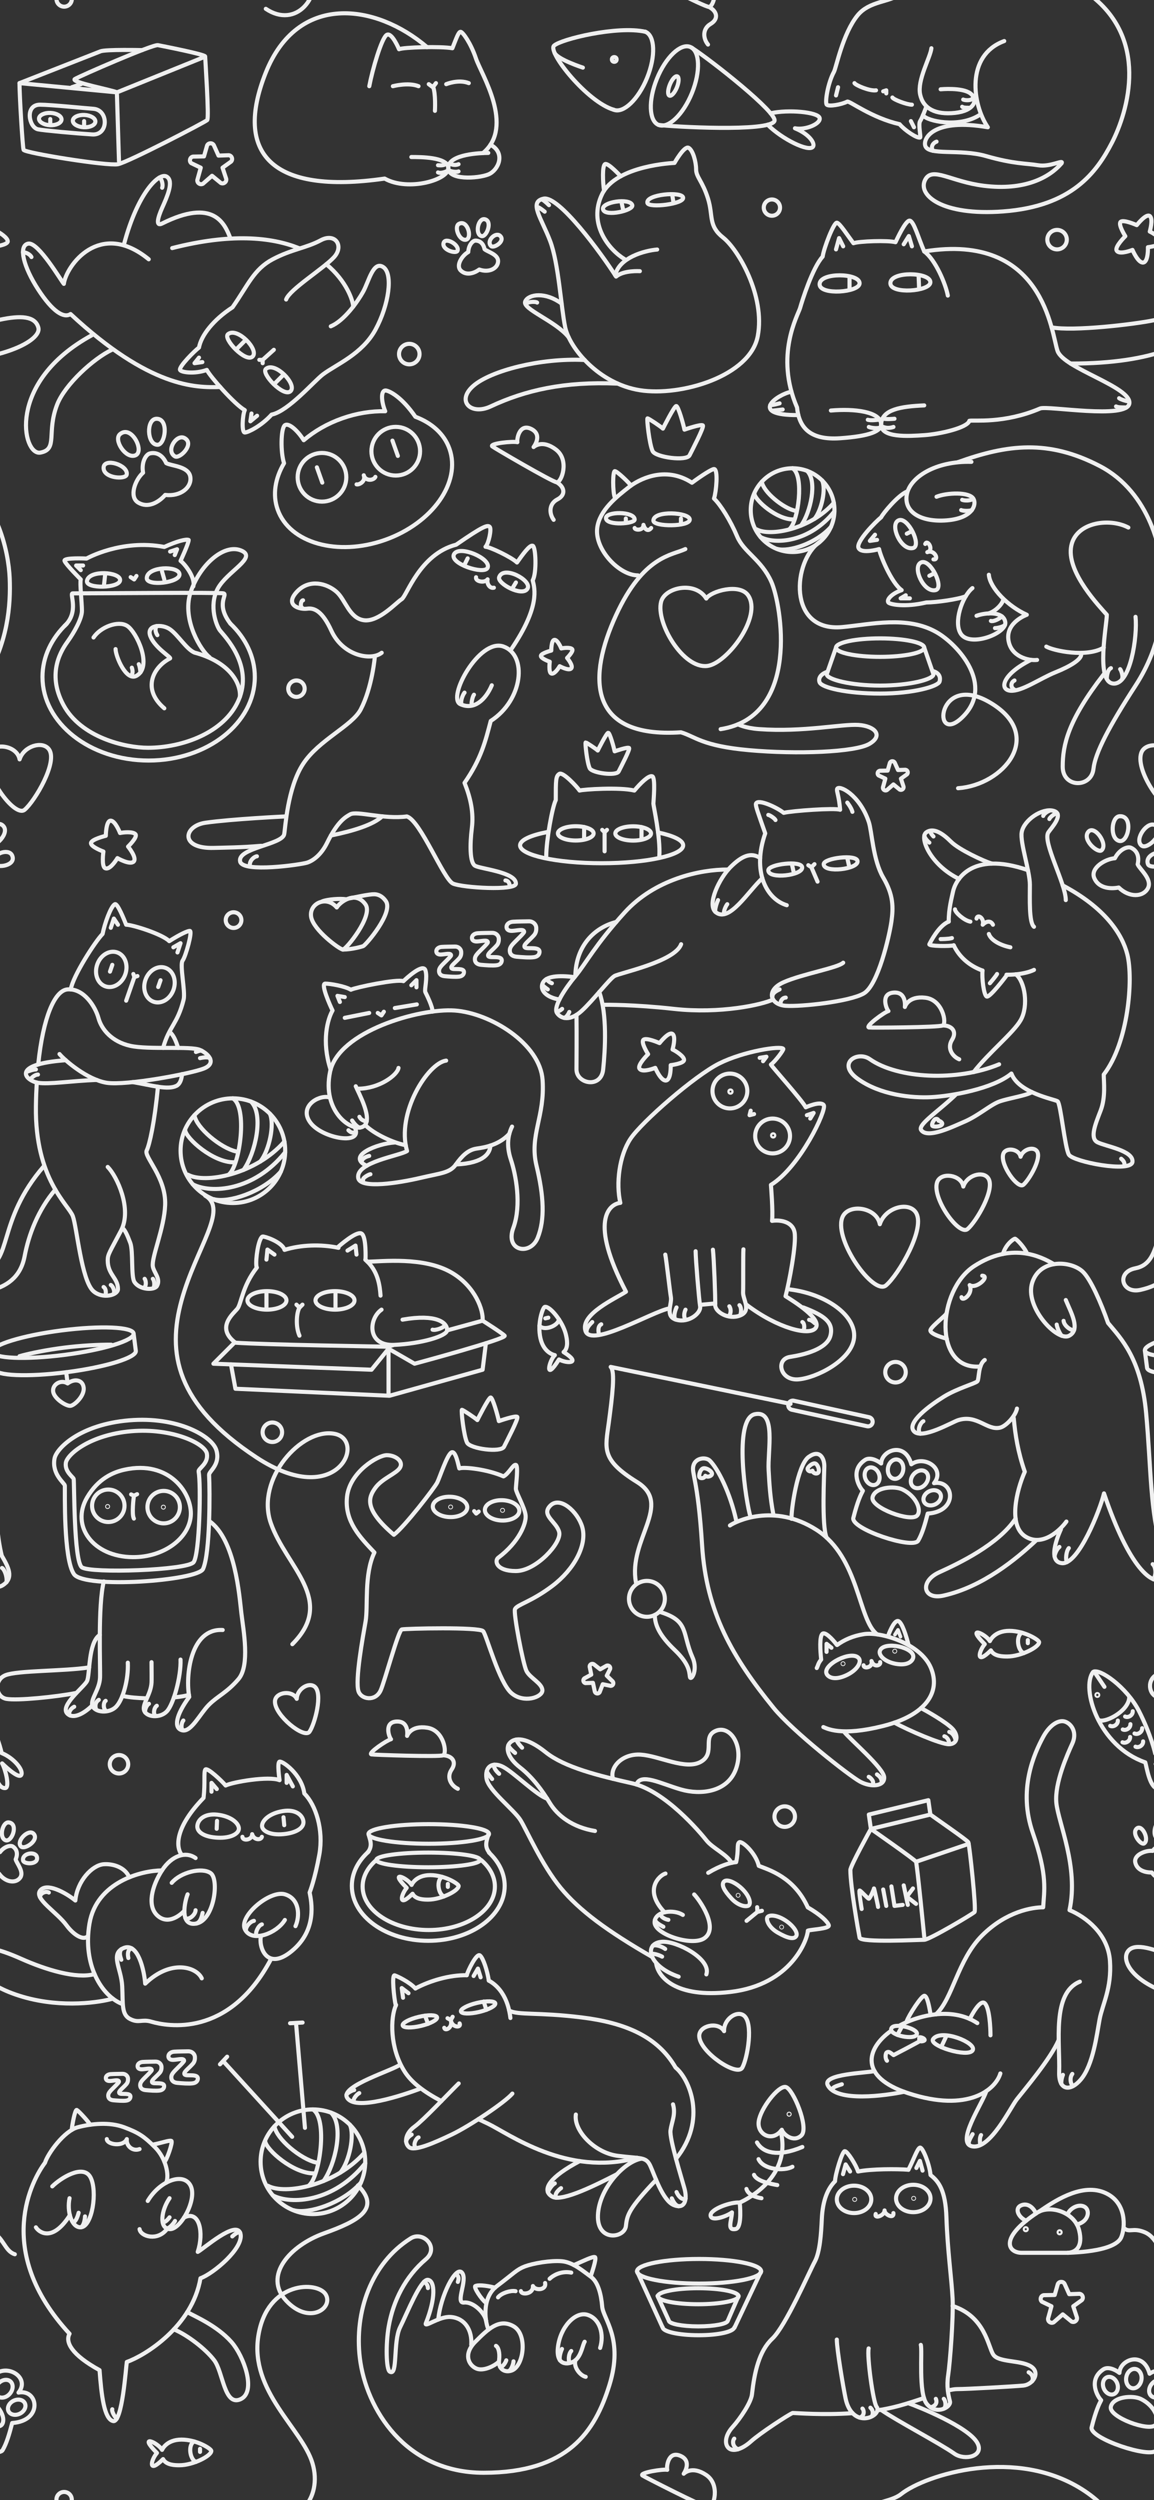 <svg xmlns="http://www.w3.org/2000/svg" xml:space="preserve" id="Layer_6" x="0" y="0" version="1.1" viewBox="0 0 1125 2436"><rect x="0" y="0" width="1125" height="2436" fill="#333333" stroke="none"/><style>.st0{fill:none;stroke:#f0f0f0;stroke-width:4;stroke-linecap:round;stroke-linejoin:round;stroke-miterlimit:10}</style><path d="M816.04 1602.81c6.9-5.03 15.52-8.95 26.31-10.62 16.23-2.51 54.99 9.05 65.06 32.71 10.07 23.67-4.74 46.27-46.36 56.78s-55.27 2.24-58.4 1.07m-6.43-57.51c1.44-2.76 1.25-4.47 4.31-8.27m0 0c-.87-8.16-1.95-23.43 1.59-25.31 3.55-1.88 12.7 9.51 13.6 10.92" class="st0"/><path d="M885.74 1602.8c-2.04-7.95-6.42-22.89-10.4-23.41s-9.3 13.29-9.65 14.92m-28.26 21.67c2.46 3.58-1.76 11.44-12.48 16.36-11.37 5.21-17.14 1.9-18.86-.96-5.5-9.16 25.1-24.48 31.34-15.4m20.29-7.35c-1.29 4.1 4.61 10.57 15.63 12.52 11.68 2.06 16.05-2.63 16.85-5.83 2.57-10.26-29.22-17.07-32.48-6.69m.31 10.82c1.17 2.85-5.89 6.13-8.44-1.04 1.7 6.54-7.89 7.93-7.69 4.13" class="st0"/><circle cx="821.85" cy="1621.04" r=".37" class="st0"/><circle cx="872.29" cy="1608.82" r=".37" class="st0"/><path d="M855.18 1592.47c-18.8-13.88-17.15-74.83-59.08-101.79-41.93-26.97-79.62-7.88-84.49-4.35" class="st0"/><path d="M822.89 1687.36c6.02 7.73 38.87 35.5 39.09 44.48s-13.2 9.68-23.57 4.05-65.64-48.94-84.31-71.89c-39.81-48.95-65.55-92.67-69.65-158.24s-10.6-70.12-8.43-77.85c2.16-7.74 12.23-8.43 15.99-4.73 7.56 7.43 19.85 30.86 25.95 59.45m153.95 195.83c13.59 7.32 45.09 21.16 53.33 21.02 7.79-.13 9.66-7.8 3.66-14.65-5.99-6.85-27.3-18.64-31-20.57m-126.23-184.44c-.62-7.25 5.58-52.37 16.72-60.32 11.14-7.96 15.23 2.1 15.21 8.85s-2.78 58.75 2.25 69.87m-74.13-20.08c-4.49-13.77-17.12-95.67 4.15-100.22 21.26-4.55 12.3 35.8 13.44 54.81.72 12.02 1.33 26.11 4.66 43.01" class="st0"/><path d="M846.91 1731.23c1.56.58 6.57 5.29 3.11 7.92m4.89-10.29c1.3 1.05 4.85 3.23 4.59 7.75m61.15-44.88c2.3.5 4.88 4.07 4.51 7.01m.28-11.28c3.87 1.08 5.91 6.11 6.15 8.34m-245.53-265.22c2.97-.32 7.8 2.78 8.06 5.13.24 2.22-4.05 4.19-6.51 2.21-1.16 3.13-5.69 2.87-5.93.64-.29-2.68 1.42-7.66 4.38-7.98m109.16-4.41c2.26 1.31 3.84 6.4 2.65 8.44-1.12 1.94-5.26 1.26-5.83-1.66-2.63 1.93-5.64-.68-4.52-2.62 1.36-2.33 5.45-5.47 7.7-4.16m15.33 179.31-4.75-3.82-.02 7.81" class="st0"/><path d="m872.45 1592.71 2.96-4.66 2.46 6.67" style="fill:none;stroke:#f0f0f0;stroke-width:3.5;stroke-linecap:round;stroke-linejoin:round;stroke-miterlimit:10"/><path d="M924.02 2329.22c3.58-.89 6.63-1.42 8.97-1.42 10.34 0 55.16-2.59 64.64-3.45s17.24-12.93 6.89-18.96c-10.34-6.03-31.03-3.45-36.2-11.2-5.17-7.76-7.76-37.06-39.64-47.4m-73.31 101.74c6.99-1.11 13.98-2.54 20.75-4.36 8.24-2.22 16.72-5.02 24.66-7.68m-15.18-222.43c-11.2-.86-36.2-.86-49.12 1.72-1.72-6.03-10.34-19.82-12.93-19.82s-9.48 23.27-9.48 29.3c-6.89 6.89-12.07 18.1-12.93 37.06-.63 13.78-1.72 31.89-6.89 41.37s-28.44 62.91-41.37 74.98-17.44 32.86-19.82 54.3c-.86 7.76-11.2 23.27-18.96 31.89s-7.76 17.24-3.45 20.68c4.31 3.45 12.93.86 21.55-6.89 8.62-7.76 36.2-25.85 40.51-27.58 4.03 0 29.08 2.24 58.46.17" class="st0"/><path d="M885.6 2114.06c4.4-8.27 8.62-20.68 11.2-21.55 2.59-.86 9.48 16.38 10.34 26.72 7.76 6.03 14.65 14.65 15.51 41.37 1.03 31.88 5.17 61.19 6.03 79.29s-2.59 62.91-4.31 74.12c-1.72 11.2 0 18.96 1.72 25.85 1.32 5.29-12.93 13.79-22.41 2.59-8.7-10.28-4.31-52.57-6.03-57.74m-75.83-166.34 2.59-9.48 4.31 6.9" class="st0"/><path d="m893.35 2112.34 3.45-6.9 2.59 9.48m-83.6 164.61c0 9.48 6.33 47.08 8.62 57.74 2.59 12.07 9.48 18.96 18.1 18.96s15.51-6.89 12.07-11.2-9.48-49.12-7.76-56.88m12.01 59.81c15.57 10.87 56.94 32.41 71.59 42.75 10.01 7.06 29.3 2.59 22.41-10.34-8.35-15.66-57.95-35.65-67.22-38.78m-169.79 34.47c-1.72 1.72-2.22 7.75 3.63 10.34" class="st0"/><path d="M840.78 2346.76c1.72 1.72 2.27 7.29-2.75 8.82m10.51-9.68c.86.86 3.45 3.45 1.72 7.76m62.05-16.38c.86 1.72 1.86 6.35-5.1 8.34m12.86-8.34c1.72 1.72 2.59 7.76 0 9.48m82.74-35.34c3.45 1.72 5.01 5.39 3.37 8.73" class="st0"/><ellipse cx="832.6" cy="2142.93" class="st0" rx="16.81" ry="13.36"/><ellipse cx="890.34" cy="2142.07" class="st0" rx="16.81" ry="13.36"/><circle cx="890.7" cy="2141.95" r=".37" class="st0"/><circle cx="833.2" cy="2143" r=".37" class="st0"/><path d="M853.71 2157.15c-1.72 5.17 8.62 1.72 8.62-3.45 0 4.31 9.48 8.62 8.62 2.59m6.56-183.01c3.08-1.63 6.32-3.1 9.67-4.39 5.96-2.29 38.98-15.13 65.57 2.29m22.47 49.06c-4.59 15.59-31.18 38.52-89.88 19.26-48.05-15.77-41.13-43.45-16.63-60.83" class="st0"/><path d="M965.59 1983.1c0-7.34-.92-26.6-5.5-31.18-4.59-4.59-13.71 13.1-14.65 15.26m-38.15-3.87c-1.31-7.72-3.15-17.81-5.9-18.73s-15.59 19.26-17.43 24.76m25.69 17.43c-4.59 6.42 33.93 18.34 38.52 11.01 4.58-7.34-30.95-21.62-38.52-11.01m-16.51-3.67c-4.68 4.68-28.43-.92-23.85-7.34 3.89-5.43 29.35 1.84 23.85 7.34m3.67 5.5c-.92-.92-.92-3.67 0-3.67s4.59.92 4.59 2.75c-.01.92-3.67 1.84-4.59.92" class="st0"/><path d="M896.81 1988.6c-.92.92-25.68 13.76-25.68 13.76-3.67-2.75-4.59-3.67-6.42-2.75s-1.83 6.42 0 8.25m47.75-45.25c16.45-15.28 21.03-52.88 44.88-76.73s49.52-27.51 59.61-27.51c.92-16.51 4.59-30.27-10.09-72.45s1.28-77.2 10.09-93.55c6.42-11.92 15.59-17.43 22.01-14.67 6.42 2.75 11.01 11.01 6.42 21.09s-17.43 38.52-15.59 57.78 22.01 62.36 12.84 104.55c15.59 6.42 37.6 22.93 39.44 49.52 1.83 26.6-7.34 42.19-10.09 56.86s-6.19 44.33-18.34 58.7c-10.09 11.92-21.69 11.02-21.09-7.34.92-28.43-7.34-77.04 20.18-88.04" class="st0"/><path d="M1032.08 1987.62c-7.79 18.41-34.39 49.59-40.81 57.85-6.42 8.25-25.68 48.61-43.1 45.86-17.43-2.75 10.12-42.61 13.32-53.86m-80.18.63c-17.52 3.69-65.93 10.51-74.38-6.4-5.5-11.01 38.01-11.92 45.6-13.76" class="st0"/><path d="M812.43 2037.21c-2.81-3.24 2.75-4.59 8.25-6.42m135.74 49.52c-1.83 2.75-.92 8.25-.92 8.25m-7.33-9.16s-4.59 7.34-3.67 9.17m100.88-67.87c-2.75 3.67-1.83 9.17 0 11.01m-9.17-10.09c-1.83 4.59-1.62 8.63-1.62 8.63M922 1985l-4.49 9.53M879 1975l-4.12 7.66m-753.55-550.67c-10.96 2.42-25.65 8.59-36.45 27.11-16.24 27.84 5.92 57.83 44.56 58.09 29.96.2 54.58-17.95 56.51-39.94s-20.78-54.97-64.62-45.26" class="st0"/><path d="m127.83 1456.05 2.72 1.32 3.1-1.52" class="st0"/><circle cx="159.55" cy="1468.45" r="15.82" class="st0"/><circle cx="105.57" cy="1467.14" r="15.82" class="st0"/><path d="M130.43 1458.33s-2.25 17.11.1 21.29" class="st0"/><circle cx="104.91" cy="1467.88" r=".41" class="st0"/><circle cx="159.26" cy="1468.48" r=".41" class="st0"/><path d="M79.79 1527.08c8.33 6.18 103.08 2.94 108.96-4.99s7.23-76.08 4.87-88.32c-.57-2.98 9.68-7.43 8.08-17.31s-33.66-25.38-73.76-21.95c-40.53 3.46-62.7 22.79-63.77 30.91-1.13 8.55 6.93 13.48 7.63 15.51s.06 80.27 7.99 86.15" class="st0"/><path d="M72.14 1533.8c10.22 14.48 120.56 6.36 125.79-5.08 6.96-15.26 6.74-76.09 5.9-91.67-.2-3.61 11.36-9.95 7.06-24.21-4.03-13.36-37.37-33.01-85.12-28.94-48.26 4.12-70.86 27.57-72.61 37.17-2.86 15.62 9.96 23.91 10.05 26.46.18 5.83-1.42 71.61 8.93 86.27" class="st0"/><path d="M101.21 1540.85c-5.96 23.07-3.23 84.19-3.7 93.96-.55 11.53-9.53 20.98-7.43 27.06 2.38 6.9 16.36 7.96 23.06 1.1s12.19-26.44 11.46-42.97m23.11-.47c.06 9.57.17 16.96.02 19.85-.59 11.53-9.29 21.02-7.29 27.08 2.26 6.89 15.73 7.87 22.22.99s13.95-33.94 13.33-50.46m27.98-135.02c25.58 17.99 29.42 73.6 31.34 89.89s8.63 50.81-2.88 64.23c-11.25 13.12-20.13 16.3-28.76 24.93s-17.26 26.84-25.88 24.93c-8.63-1.92-6.71-14.38 6.71-32.59-3.83-20.13.96-67.11 32.6-65.19" class="st0"/><path d="M169.52 1653.91c6.28-.65 11.44-1.55 14.65-2.5m-64.86.98c7.34 1.58 14.92 2.03 22.89 2.35m-44.94-61.78c-11.5 7.67-9.43 38.99-12.46 45.06-2.88 5.75-26.84 23.97-19.17 31.64 6.1 6.1 17.26-.96 23.97-7.67" class="st0"/><path d="M86.89 1624.61c-24.14 3.82-70.16 2.86-81.66 7.65s-9.59 21.09.96 23.01 48.45-1.89 68.07-5.75m78.6 12.46c-2.88 1.92-3.83 8.49-.96 10m-6.71-11.92c-1.92.96-4.31 5.47-3.6 8.49m-38.58-11.36c-1.92.96-2.88 6.71 0 9.59m-6.71-10.55c-2.88 1.92-3.83 4.79-2.88 8.63m85.33 11.5c-1.92 1.92-2.88 8.63 0 9.59m-106.42-23.01c-3.83 1.92-6.2 6.39-4.06 8.47m315.7-176.02c10.34-7.76 39.64-45.68 42.23-50.85s9.48-26.72 13.79-29.3c4.31-2.59 6.89 12.93 7.76 15.51 4.31-1.72 27.58.86 43.09 7.76 5.17-2.59 9.48-12.07 12.07-11.2 2.59.86 0 19.82 0 23.27s8.62 18.1 9.48 25.85c.86 7.76-6.25 26.02-26.72 41.37-3.45 2.59-2.66 12.93 17.24 12.93 19.82 0 44.82-27.58 42.23-37.92s-18.1-16.37-8.62-25.85 26.56 5.8 31.03 20.68c5.17 17.24-7.5 41.39-29.3 57.74-20.68 15.51-33.95 17.91-36.2 22.41-1.72 3.45 7.76 53.43 11.2 60.33s15.51 12.07 15.51 18.96c0 6.56-18.1 12.93-30.16 2.59-12.07-10.34-24.13-56.02-27.58-60.33s-75.84-2.59-79.29-1.72c-3.45.86-16.79 51.04-20.68 59.47-5.17 11.2-18.96 8.62-21.55.86-3.55-10.66 4.31-53.43 6.89-68.08 2.59-14.65-1.72-45.68 8.62-67.22-13.79-14.65-29.3-30.16-26.72-54.3 2.59-24.13 30.16-40.51 38.78-40.51s16.37 6.03 12.93 12.07c-3.45 6.03-17.24 10.34-24.13 19.82s-11.21 20.67 18.1 45.66" class="st0"/><ellipse cx="438.74" cy="1468.29" class="st0" rx="9.91" ry="16.81" transform="rotate(-88.017 438.71 1468.274)"/><ellipse cx="489.5" cy="1471.65" class="st0" rx="9.91" ry="16.81" transform="rotate(-88.017 489.47 1471.638)"/><path d="m462.28 1472.34 1.96 2.4 2.41-1.96" class="st0"/><circle cx="489.9" cy="1471.57" r=".37" class="st0"/><circle cx="439.3" cy="1468.31" r=".37" class="st0"/><path d="M466.36 2064.78c3.06 1.44 6.07 2.85 9.01 4.25 20.54 9.77 77.32 52.29 145.7 33.38m-234.95-148.93c-5.67 12.07-6.35 42.14 8.49 65.19 6.56 10.19 18.22 19.31 35.62 28.52M455 1924.55c-16.63-.35-35.93 5.38-50.02 12.88m92.61 28.8c-.68-5.03-3.04-26.44-21.05-36.45m163.1 194.14c-27.1 28.47-28.31 34.46-29.47 45-1.32 12-28.17 15.66-27.27-10.33s25.41-52.23 42-55.23" class="st0"/><path d="M496.37 1958.99c9.01 4.7 27.77 1.4 70.61 6.66s74.23 18.72 91.64 48.87c13.26 10.7 31.18 50.79.4 88.88" class="st0"/><path d="M561.38 2060.27c-2.28 15.83 18.39 37.4 40.95 40.25s27.44.7 31.63 9.74 12 33.84 22.94 38.26 13.29-5.5 10.36-16.19-14.7-48.25-13.61-56.53 5.28-15.5 2.45-25.46m-54.65 68.08c-17.62 9-53.53 27.51-63.17 21.85-11.24-6.6-1.65-19.59 26.84-34.62M447.15 2030c-10.42 10.29-34.31 35.71-43.05 42.07s-10.46 15.46-5.41 19.95c5.04 4.49 24.57-4.08 41.92-12.36 17.35-8.27 51.89-31.45 58.88-39.79m-89.7-4.79c-15.85 5.85-64.9 22.76-71.68 8.28-5.21-11.12 45.59-26.47 51.71-31.58m86.72-82c-1.43-9.27-5.39-22.03-8.68-24.54-3.3-2.51-11.9 15.3-12.86 19.31m-50.01 12.9c-6.03-6.43-17.11-11.71-20.21-12.77s-.67 22.26 1.05 29.42" class="st0"/><ellipse cx="466.06" cy="1955.91" class="st0" rx="17.21" ry="4.53" transform="rotate(-13.295 466.078 1955.732)"/><ellipse cx="409.28" cy="1969.5" class="st0" rx="17.21" ry="4.53" transform="rotate(-13.295 409.31 1969.324)"/><path d="m398.23 1942.06-6.59-5.01 1.28 9.43m68.8-21.19 4.19-7.22 2.64 8.51m-35.44 49.16c.49 3.63 8.18.36 6.47-6.79 1.71 7.16 10.52 6.7 8.48 2.54m-11.78-5.05 3.2 1.79 1.78-3.2m-33.21 117.52c-1.79.24-5.53 6.22-3.26 9.56m-3.49-12.29c-1.67 1.14-4.81 3.35-5.38 6.64m-45.69-47.08c-2.56 1.26-5.65 5.33-5.41 7.12m.45-10.09c-1.79.24-6.72 2.74-7.47 4.66m321.75 94.75c1.38 3.46 5.03 8.19 8.76 6.44m-13.39-.34c1.26 2.56 2.99 6.73 6.64 7.68M546.93 2132c-1.67 1.14-6.91 5.44-4.84 9.29m-1.26-13.92c-2.56 1.26-5.77 6.09-6.69 8.57m-62.57-185.71 2.56 8.04m-59.82 5.63 3 7.98m90.51 260.45c.32 4.01 12.34 3.06 11.71-4.96 2.4 4.85 13.42 3.98 11.87-2.95m4.4-4.1c3.02-3.02 11.06-8.04 21.11-6.03m-54.29 18.1c-5.03-1.01-14.07 2.01-17.09 6.03m-2.01 47.25c2.01 1.01 4.02 6.03 3.02 14.07-1.01 8.04 5.12 12.37 12.06 10.05 12.06-4.02 16.08-35.18 2.01-43.23-14.1-8.06-25.13 3.02-37.19 15.08s-6.61 22.87 1.01 26.14c7.04 3.02 18.09-3.02 21.11-6.03m84.43-20.1c-2.01 3.02-3.02 13.07-9.05 18.09-4.94 4.12-18.99 6.97-17.09-12.06 2.01-20.11 17.09-36.19 29.15-32.17s16.08 19.1 12.06 32.17" class="st0"/><path d="M560.93 2299.74c-2.01 7.04 5.03 15.08 10.05 16.08" class="st0"/><path d="M476.28 2269.81c-2.82-5.26-7.84-30.39 8.24-42.45s19.1-16.08 27.14-19.1 25.13-6.03 36.19-5.03c11.06 1.01 21.11 10.05 28.15 15.08s10.05 17.09 11.06 29.15 21.11 31.16 7.04 76.4-40.21 85.45-122.64 85.45c-76.43 0-114.6-62.33-120.63-111.58-5.53-45.18 11.06-92.48 49.26-116.61 12.06-8.04 28.63 8.59 15.08 20.11-20.11 17.09-31.81 40.51-36.19 65.34-3.02 17.09-2.61 41.97 1.01 44.23 8.04 5.03 3.02-29.15 10.05-43.23s20.11-47.25 27.14-46.24c7.04 1.01 7.67 18.01-2.01 42.22-2.01 5.03 12.92-6.83 24.13-6.03 14.07 1.01 21.11 13.07 20.11 27.14" class="st0"/><path d="M473.86 2261.15c-1.4-7.65-12.46-18.71-21.51-17.7s4.02-22.12-2.01-29.15c-6.03-7.04-21.03 23-23.08 45.68m132.21-53.01c8.5-3.73 18.55-8.76 20.56-7.75s-4.02 18.09-4.02 18.09m-93.43 11.67c-10.12-2.62-17.16-2.62-19.17-1.61s6.03 13.07 10.05 16.08m83.45 47.24c-3.02 3.02-3.02 11.06-1.01 11.06m-8.04-13.07c-1.01 2.01-3.02 8.04-2.01 11.06m-58.31 6.46c2.01.58 5.02-3.44 6.03-6.46m3.02 10.05c2.01-1.01 4.02-7.04 4.02-9.05m-87.2-77.52c1.75 1.12 3.76 3.13 3.76 6.15" class="st0"/><path d="M445.32 2216.3c2.01 2.01 2.01 4.02 1.01 7.04m244.07-398.58c12.09-7.35 21.84-9.96 27.25-10.41 2.63-12 .39-17.26 2.94-19.28s16.28 10.44 19.12 22.9c9.38 3.76 34.43 10.75 47.77 40.48 12.38 7.14 19.27 13.82 20.47 17.35s-17.79 4.19-20.41 5.31c-.23 8.18-15.61 52.76-75.75 59.75-53.88 6.27-70.15-15.06-72.09-27.59" class="st0"/><path d="M688.6 1923.73c5.11-14.93-29.02-32.96-43.42-31.77-18.01 1.49-13.45 23.78 16.41 34m4.09-60.17c-8.63-5.63-26.78-4.04-27.54 6.81-.83 11.86 36.45 24.19 48.46 15.94 14.69-10.09-4.93-37.67-9.87-42.7" class="st0"/><path d="M648.75 1825.48c-5.33 1.35-22.11 15.54-.87 37.76m65.3-48.19c-4.31-8.14-18.42-14.23-24.49-21.88-6.07-7.66-40.26-48.35-72.6-55.65s-65.65-15.43-84.1-30.22c-18.45-14.8-30.23-14.73-35.19-8.88-3.74 4.41-2.49 13.81 10.11 23.64 12.6 9.84 21.82 22.68 29.17 34.76 7.35 12.09 21.89 23.58 43.95 27.19" class="st0"/><path d="M533.42 1752.52c-9.7-2.84-32.42-25.44-42.85-30.93-10.43-5.48-18.16-.31-16.29 11.32s26.99 30.41 33.29 40.77 20.6 43.34 38.97 65.69c18.14 22.07 45.97 42.5 89.36 67.44m-38.24-173.59c-3.69-11.1 8.78-24.83 27.01-23.61 18.23 1.21 43.89 15.41 58.6 6.94s.69-24.54 14.73-30.23 27.53 14.95 19.41 37.38-34.16 25.49-53.67 19.85-39.12-16.37-43.31-4.86m23.24 126.08c.4 2.8 4.23 5.2 7.9 5.81m-13.04-.08c.58 2.93 5.31 5.26 8.16 6.83m-11.43 26.33c2.7-.22 7.35 1.21 10.2 2.78m-9.05-10.6c3.51-1.63 10.11 1.45 12.06 3.1M503.44 1694.9c.58 2.92 5.53 7.95 5.53 7.95m-13.38-2.39c.69 2.53 4.59 5.83 6.54 7.48" class="st0"/><path d="M481.76 1719.45c-1.1 2.96 2.88 7.17 4.83 8.82m-12.01-2.64c.15 1.8 5.17 7.73 5.17 7.73m225.9 100.08c-2.49 2.92-.25 8.18 7.67 16.61 5.71 6.07 12.43 8.07 15.96 6.88s1.91-10.12-7.82-18.41c-5.83-4.97-13.32-7.99-15.81-5.08m70.43 53.18c-2.27 3.09-7.9 2.13-17.93-3.64-7.22-4.15-10.72-10.23-10.38-13.94s9.41-4.19 19.72 3.36c6.18 4.53 10.85 11.13 8.59 14.22m-37.95-28.37.26 4.6 4.37-1.12m-3.91.73-11.04 9.08" class="st0"/><circle cx="719.55" cy="1846.67" r=".32" class="st0"/><circle cx="762" cy="1877.63" r=".32" class="st0"/><path d="M167.4 1834.51c8.62-10.34 29.42-15.43 37.92-9.48 8.62 6.03 3.45 45.68-13.79 49.12-17.24 3.45-11.2-22.41-8.62-28.44" class="st0"/><path d="M190.66 1810.38c-9.48-6.89-23.27-2.59-32.75 12.07-9.48 14.65-15.51 35.34-3.45 44.82 12.07 9.48 25.29-5.6 25.29-5.6m97.96 9.03c-7.76 12.93-31.89 22.41-38.78 9.48s24.13-38.78 38.78-34.47 14.65 21.55 10.34 31.03" class="st0"/><path d="M176.88 1806.93c-6.03-8.62-5.17-27.58 21.55-55.16 1.72-14.65 0-24.99 1.72-27.58s16.37 11.2 19.82 15.51c6.89-3.45 42.23-9.48 52.57-5.17 0 0-2.59-17.24 0-18.1s21.55 12.07 24.13 31.03c11.2 11.2 18.96 35.34 14.65 59.47s-9.48 37.06-9.48 37.06c1.72 8.62 7.76 36.2-17.24 56.88-24.99 20.68-32.75-4.91-30.16-14.52m-96.52-63.91c-19.82 0-63.78 11.2-70.67 51.71s12.07 70.67 31.89 78.43" class="st0"/><path d="M196.7 1927.58c-5.17-11.2-30.16-18.96-55.16 5.17-.86-12.07-6.89-41.37-21.55-34.47-12.6 5.93-1.72 19.82-.86 37.06s-.86 27.58 7.76 31.89 11.26-.19 20.68 2.59c14.65 4.31 75.63 16.58 116.67-61.09m-138.2-79.58c-4.32-10.16-16.37-13.41-25.01-12.74-11.2.86-25.85 16.37-27.58 35.34-9.48-7.76-28.44-18.1-34.47-9.48-5.59 7.99 16.37 20.68 25.85 33.61 6.65 9.06 16.37 15.51 20.96 10.47m6.39 37.07c-17.86 5.03-48.02-4.45-71.29-14.79-23.38-10.39-40.51-14.65-45.68-5.17s6.29 30.35 47.4 42.23c38.78 11.2 75.66 5.04 87.38 1.66m82.38-168c-.26 6.09 7.31 10.66 20.23 11.21s20.88-4.29 20.24-9.49-8.14-11.56-21.02-12.97-19.2 5.22-19.45 11.25m19.2-5.22-.33 7.75m84.56-7.03c.57 6.07-6.75 11.03-19.62 12.24-12.87 1.22-21.08-3.2-20.71-8.43s7.53-11.97 20.31-14.04c12.8-2.07 19.45 4.22 20.02 10.23m-19.44-4.22.73 7.72m-40.75 11.34c0 4.31 9.48 3.45 9.48-2.59 1.72 6.03 8.62 6.03 9.48 2.59m-74.65 78.9c3.12 2.98 10.01-3.05 10.01-7.36m.87 12.92c4.31-1.72 5.17-6.89 6.03-10.34m52.57 21.54c-1.72-1.72 1.72-9.48 5.17-10.34m-15.51 5.17c0-2.59 3.45-7.76 7.76-8.62" class="st0"/><path d="M128.51 1898.46c-4.21.69-4.21 5.86-3.35 9.31m-6.89-8.63c-2.59 3.45-.86 7.76 0 10.34m-70.67-65.49c-2.59-1.72-8.55.37-8.58 4.49m172.33-105.33-5.17-6.03v8.62m73.25-8.62v-7.76l6.04 11.21m476.7 334.55c1.45 4.55 11.45 12.94 19.11 5.48 7.65-7.46-8.23-45.8-15.42-47.17s-24.69 21.18-26.26 33.83c-1.55 12.65 13.46 20.41 22.57 7.86m-41.04 70.95c-8.01-.92-28.68 6.25-28.41 12.53s15.56 1.02 20.85-2.98c-.47 8.83-5.12 17.84 3.62 16.21 6.7-1.25 3.94-25.76 3.94-25.76" class="st0"/><path d="M721.13 2146.07s51.69-21.73 39.93-69.56" class="st0"/><path d="M737.95 2087.47c5.45 9.84 19.92 14.68 44.23 4.42m-42.7 11.87c4.63 10.29 24.84 11.95 33.03 7.41m-37.42 7.88c2.36 6.19 16.74 8.94 22.65 9.95m-30.04 3.79c1.99 7.47 14.64 9.03 14.64 9.03" class="st0"/><circle cx="769.29" cy="2059.92" r=".47" class="st0"/><path d="M996 2195c-13 0-22.63-13.92 15-39 12-8 36.47-1.12 41 17 4 16-3 22-12 22z" class="st0"/><path d="M1041 2157c2-5 10-10 16-7s4.58 14.75-7.21 17.37m-39.85-10.66C1007 2150 1001 2146 995 2149s-2.21 11.49 5.39 14.74" class="st0"/><path d="M1012.88 2154.92C1026 2146 1053 2127 1076 2136s21 35 17 44-23 14-52 15" class="st0"/><path d="M1095.48 2170.67c5.52 5.33 8.52-.67 20.52 4.33s13 19 23 22" class="st0"/><circle cx="1033" cy="2175" r="1" class="st0"/><circle cx="1000" cy="2172" r="1" class="st0"/><path d="m435.83 1296.26 34.64-9.48s18.53 11.71 21.46 14.63c2.93 2.93-87.8 27.31-87.8 27.31l-25.36-14.63-16.58 20.49-154.13-5.85 19.51-19.51" class="st0"/><path d="M250.41 1235.01c-14.14 17.89-15.17 35.35-18.94 40.06-3.9 4.88-21.46 18.54-1.95 33.17 26.34 1.95 148.28 3.9 148.28 3.9l4.99-1.37m-52.8-94.96c-17.39-3.68-36.75-2.9-52.59 2m93.57 44.58c-.71-9.88-2.43-24.36-14.79-34.94" class="st0"/><ellipse cx="260.24" cy="1267.02" class="st0" rx="19.02" ry="9.02"/><path d="M259.76 1260.26v13.53" class="st0"/><ellipse cx="326.58" cy="1267.02" class="st0" rx="19.02" ry="9.02"/><path d="M327.07 1260.26v13.53m-38.05-2.62 2.93 2.92 2.92-2.92" class="st0"/><path d="M291.95 1274.09c-2.93 4.88-3.9 18.53 0 27.31m64.38-74.13s.98-22.44-3.9-25.36c-4.88-2.93-22.44 12.68-22.44 12.68m-52.67 2.92c-2.93-7.8-20.23-13.3-21.46-12.68-3.9 1.95-6.93 22.06-5.85 29.27" class="st0"/><path d="m338.77 1218.49 7.81-4.88.97 8.78m-79.99 0-6.83-4.88-.97 9.76m98.44 2.04c13.74-.09 54.89-5.19 82.03 10.64 23.41 13.66 31.22 37.07 30.24 46.83m-98.53-10.74c-12.68 8.78-14.44 35.5 12.29 34.33s51.23-8.53 51.6-14.12c.5-7.53-10.23-16.31-43.4-10.46" class="st0"/><path d="M421.69 1295.56c2.93.98 10.73-1.95 11.71-3.9m-208.25 37.71 4.36 23.74 150.24 6.83 90.72-25.36 3.2-25.8m-94.9 5.31v45.85M67.8 2141.81c-2.66 12.41 1.73 28.36 10.64 28.36 11.52 0 16.84-35.45 9.75-48.75s-29.25.89-37.23 8.86" class="st0"/><path d="M35.01 2170.17c2.66 4.43 15.69 15.36 33.1-11.82m97.18-16.54c-7.98 11.52-10.64 29.25 0 30.13 10.64.89 27.48-29.25 20.39-42.54s-30.13-4.43-41.66 15.07" class="st0"/><path d="M136.05 2171.94c.89 7.09 17.76 12.32 27.05-.49m-58.96-87.25c0 5.32 15.95 7.98 19.5 0-.89 6.2 5.32 12.41 12.41 9.75" class="st0"/><path d="M161.97 2126.72c3.32-7.07-.22-23.91-10.86-34.54-10.64-10.64-15.95-14.18-30.13-19.5s-31.91-3.55-45.2 0-29.25 25.7-31.91 34.57c-11.52 15.07-51.41 85.09 23.93 166.63-4.43 7.98 1.77 20.39 29.25 35.45 1.77 23.93 4.43 47.86 13.29 49.63s12.41-52.29 13.29-57.61c17.73-6.2 63.81-34.57 71.79-81.54 12.41-4.43 42.5-29.43 39-43.43-3.55-14.18-36.34 15.07-41.66 17.73 6.2-18.61 1.75-41.23-13.31-33.47" class="st0"/><path d="M182.54 2252.78c7.57 4.25 28.85 13.12 43.03 29.07 12.08 13.59 24.82 48.75 8.86 55.84s-16.84-26.59-25.7-38.11c-8.54-11.11-26.15-24.57-39.22-30.01M87.8 2070.24c-.51-1.99-11.14-13.51-12.91-14.4s-4.6 14.93-4.96 19.43m79.41 14.25c8.86-1.77 15.95-4.43 17.73-3.55 1.77.89-4.72 19.52-6.79 20.4m-88.94 58.48c2.3.51 4.43-5.32 5.32-8.86m1.78 14.18c3.55-.89 4.43-8.86 4.43-10.64m76.22 5.32c.89.89 3.55-.89 6.2-4.43m-1.77 10.64c2.66-.89 6.2-5.32 7.09-7.09m63.48 11.39c-2.32-1.65-7.64 3.67-7.64 3.67m-116.99 168.41c-.89.89 1.81 7.41 4.45 9.02m235.05-227.12c22.59 22.75.3 34.72-33.09 46.68s-59.43 41.42-36.94 65.59c22.5 24.17 46.29 7.31 38.66-5.95s-57.2-13.71-65.74 40.3c-8.53 54 42.65 90.46 52.74 123.96 10.46 34.71-16.34 64.82-45.51 45.18m806.5-815.99c5.86-4.28 32.86 14.7 44.73 37.96s15.89 41.62 15.89 41.62c11.89 4.73 21.67 16.79 19.04 21.34-2.62 4.54-18.61-11.29-18.61-11.29 3.49 6.3 7.62 23.63 3.05 24.04-8.83.78-11.79-21.25-13.19-25.62-45.79-15.76-62.72-72.23-50.91-88.05" class="st0"/><path d="M1070.8 1675.62c4.62 4.24 29.52-7.74 30.08-21.84m-34.24-25.14 10.03 14.9" class="st0"/><circle cx="1069.76" cy="1651.49" r=".9" class="st0"/><path d="M1082.33 1681.57c2.88 1.49 7.61-1.13 7.43-5.15m7.09-3.93c2.88 1.49 7.61-1.13 7.43-5.15m-9.71 17.73c2.88 1.49 7.61-1.13 7.43-5.15m-7.7 17.65c2.88 1.49 7.61-1.13 7.43-5.15m4.29-3.41c2.88 1.49 7.61-1.13 7.43-5.15m-6.48 18c2.88 1.49 7.61-1.13 7.43-5.15m-825.11-41.47c.31-9.55 11.57-16.53 17.41-11.92 8.33 6.57.1 36.66-4.97 43.98s-34.38-16.18-33.68-29.72c.45-9 17-11.22 21.24-2.34m590.51-203.99c-7.7-3.71-26.94-2.39-29.19 7.66s37.83 24.78 43.64 17.56c4.43-5.5-1.34-18.9-14.45-25.22" class="st0"/><ellipse cx="873.09" cy="1431.4" class="st0" rx="9.5" ry="7.5" transform="rotate(-80.514 873.106 1431.435)"/><ellipse cx="896.34" cy="1441.38" class="st0" rx="9.5" ry="7.5" transform="rotate(-48.32 896.297 1441.322)"/><ellipse cx="908.76" cy="1459.41" class="st0" rx="8.87" ry="7" transform="rotate(-26.501 908.692 1459.358)"/><ellipse cx="850.21" cy="1438.3" class="st0" rx="7" ry="8.87" transform="rotate(-22.059 850.346 1438.34)"/><path d="M841.19 1452.52c-2.99-2.66-13.46-19.63 2.07-30.01 4.16-2.78 10.76-.46 15.76 3.42.21-12.65 23.11-22.21 29.4.8 12.8-9.28 33.45 4.34 22.15 18.39 19.35-3.79 24.22 27.6-6.18 29.63-2.71 10.71-5.57 20.15-9.29 26.41-5.2 8.77-65.91-11.52-63.21-22.23 4.2-16.6 7.39-22.76 9.3-26.41" class="st0"/><circle cx="305.05" cy="2106.29" r="51" class="st0"/><path d="M261.15 2129.68c16.68 9.16 66.06-.22 94.12-32.26" class="st0"/><path d="M265.95 2139.06c17.74 9.29 59.57 6.8 90.07-31.27" class="st0"/><path d="M286.37 2153.54c14.01 3.97 47.57-6.64 65.46-26.91m-50.36 2.53c10.42-9.22 18.14-65.14 3.48-73.87m10.49 69.71c11.35-15.83 20.19-53.81 7.22-66.59m9.21 58.37c8.69-10.84 14.03-36.17 9.2-46.61" class="st0"/><path d="M267.57 2071.7c1.78 12.48 26.02 32.2 40.56 35.32m-49.61-20.73c.9 8.2 27.49 31.73 47.73 31.34m-8.97-44.38-8.67-101.83m-3.8 110.57-66.54-72.98m64.51-37.68 12.19-.68m-80.51 40.71 6.97-7.45M19.1 739.89c4.09-13.09 22.33-18.42 28.64-9.82 9 12.28-13.91 50.74-23.73 58.92s-41.34-35.56-35.19-54.01c4.1-12.27 27.83-9 30.28 4.91m632.76 535.09c-16.43 3.29-75.58 38.34-81.06 21.91s29.58-31.77 39.44-38.34c-36.15-69.01-16.43-85.44-5.48-86.54-4.38-18.62-1.1-46.01 9.86-62.44 10.95-16.43 62.44-61.34 86.54-73.39s60.25-17.53 62.44-14.24c.61.91-7.67 12.05-12.05 15.34 1.1 2.19 30.67 35.05 33.96 41.63 0 0 14.24-6.57 17.53-2.19s-23 60.25-51.49 77.78c0 0 2.19 26.29 1.1 35.05 6.57-1.1 19.72 0 21.91 10.95s-5.48 50.39-8.76 62.44c8.76 5.48 35.05 21.91 29.58 30.67-5.48 8.76-37.36.73-67.98-22.64" class="st0"/><path d="M697.25 1270.01c-4.79.45-9.77.89-14.65 1.34" class="st0"/><path d="M678.15 1219.12c0 7.67 3.29 47.1 4.38 53.68 1.1 6.57-10.95 16.43-23 13.15-11.67-3.18-4.38-15.34-5.48-21.91s-4.38-36.15-5.48-41.63m46.43-4.79c.94 7.61 2.51 47.15 2.22 53.81s12.88 14.97 24.44 10.23c11.2-4.59 2.47-15.76 2.75-22.41.28-6.66-.08-36.41.34-41.98" class="st0"/><circle cx="711.56" cy="1063.02" r="16.98" class="st0"/><circle cx="753.19" cy="1106.84" r="16.98" class="st0"/><path d="m731.83 1082.19-1.1 4.38 4.38-1.1" class="st0"/><circle cx="753.74" cy="1106.29" r="1.1" class="st0"/><circle cx="712.11" cy="1063.57" r="1.1" class="st0"/><path d="M659.53 1273.89c-1.1 2.19-3.4 9.13-1.15 11.68m9.91-9.49c-1.1 2.19-2.19 6.57 0 9.86m42.72-13.15c2.19 3.29 1.1 7.67 0 8.76m9.86-9.85c1.1 1.1 2.19 4.38 1.1 8.76m60.25 7.67c2.19 1.1 2.19 6.57 1.1 7.67m5.47-9.86c2.19 0 5.48 3.29 5.48 3.29m-208.14 1.09c-4.38 2.19-2.19 9.86-2.19 9.86m-6.57-12.05c-2.19 2.19-5.48 5.48-5.48 8.76" class="st0"/><path d="M783.12 1273.89c19.91 7.67 29.76 14.24 26.48 27.39-3.29 13.15-25.19 18.62-39.44 20.81-14.24 2.19-9.86 23 7.67 21.91s52.58-18.62 54.77-40.53-27.39-42.72-62.44-47.1m-29.57-225.67 6.57-1.09-3.28 4.38m42.72 52.58 6.57-2.19-3.29 5.48M224.6 607.62c14.87 14.1 23.81 32.22 23.81 51.97 0 44.98-46.34 81.44-103.5 81.44s-103.5-36.46-103.5-81.44c0-19.68 8.87-37.73 23.63-51.81" class="st0"/><path d="M224.6 607.62c-14.76-19.17-2.2-28.34-6.73-29.47-4.52-1.13-119.9 0-147.05 0-3.39 0 6.79 18.1-7.87 31.71" class="st0"/><path d="M204.3 640.36c-7.92-5.66-27.15-36.2-18.66-62.72 8.48-26.52 32.24-48.14 49.2-41.35 16.97 6.79-13.57 20.36-22.62 37.33s-.9 36.77 2.26 40.72c4.52 5.66 32.8 33.93 18.1 67.87-13.88 32.04-55.43 46.38-88.23 46.38-22.62 0-65.61-10.18-82.57-41.85-16.97-31.67-1.13-54.3 4.52-62.21s13.57-21.49 13.57-29.41-2.26-27.15-1.13-30.54c0 0-14.7-14.7-15.84-18.1s21.49-2.26 21.49-2.26 33.93-19.23 75.79-11.31c12.44-5.66 21.49-7.92 23.75-6.79 0 3.39-7.92 20.36-7.92 20.36 3.39 2.26 14.7 15.84 12.44 24.89" class="st0"/><path d="M84.79 565.97c-1.42 7.99 32.02 7.3 32.3-.73.27-8.04-30.36-10.24-32.3.73m-6.05-10.45L74.21 551H81m84.84-13.57 6.78-2.27-2.26 5.66m-27.27 22.4c-.36 8.46 32.67 4.63 31.89-3.76-.78-8.4-31.4-7.85-31.89 3.76m14.83-6.56 2.26 8m-57.69-4.61-1.13 10.18m26.02-7.92 3.39 2.26 2.26-3.39m-41.85 59.95c6.79-10.18 23.96-16.84 32.8-11.31 9.05 5.66 25.15 39.7 9.05 48.64-10.18 5.66-20.36-19.23-20.36-26.02m121.21 46.46c.95-13.65-10.36-34.02-44.29-43.06-7.92-3.39-15.84-16.97-23.75-22.62-7.92-5.66-23.75-4.52-19.23 6.79s20.36 20.36 19.23 21.49c-15.84 7.92-28.28 29.41-5.66 48.64" class="st0"/><path d="M127.38 658.46c3.39-2.26 1.13-7.92 1.13-7.92m6.79-3.39c1.13 2.26 1.62 7.95 1.62 7.95m15.7-45.05c-2.62 4.29.77 8.81.77 8.81" class="st0"/><circle cx="313.88" cy="465.04" r="23.72" class="st0"/><circle cx="385.8" cy="439.62" r="23.72" class="st0"/><path d="M347.62 471.93c2.28.66 9.2-2.78 7-8.85 1.67 6.11 9.82 5.09 11.33 1.57" class="st0"/><path d="M438.16 437.27c11.55 32.69-16.58 72.44-62.83 88.79-46.25 16.34-93.11 3.09-104.66-29.6-5.14-14.53-2.43-30.46 6.23-45.11-3.57-11.56-2.98-32.74.39-36.64 3.12-3.59 12.13 3.61 18.81 14.21 10.26-8.75 22.94-16.14 37.39-21.25 14.32-5.06 28.69-7.28 42.06-6.97-3.96-9.45-4.7-21.42 1.14-20.13 3.81.84 15.12 6.49 28.27 25.51 15.94 5.96 28.06 16.65 33.2 31.19m-55.58-7.97 5.27 14.91m-78.93 11.13 5.27 14.9m-160.24 588.62c-3.19 34.64-8.27 56.78-10.95 62.14-3 6 19 26 18 53-.85 23.01-13.49 51.07-12 60 1 6 8 12 4 19-2.48 4.34-17 4-22-4-3.39-5.43-1-30-4-38s-5-12-7-14M69 964c2-13 24-47 31-54 2-10 8-27 12-29 2.53-1.26 9 15 11 20 6 0 35 9 42 16 11-7 18-10 20-10 3 0-4 25-7 29s2.94 30.24 1 38c-6 24-14.24 26.02-19.99 46.99" class="st0"/><path d="M37.26 1037.12C41.98 991.13 53.37 964.79 66 964c16-1 27 17 30 28s13 23 31 27 59 0 68 4 16 13 4 18-76 17-95 14-41-22-46-28m47 110c9 9 24 41 13 62s-13 23-13 29c0 14 10 17 10 28 0 6-15 10-24 2-11.63-10.34-16-62-20-73s-37-36-36-107c.11-8.13.4-15.88.84-23.24" class="st0"/><path d="M94.24 1052.21c-24.76.93-46.74 4.54-57.24 2.79-12-2-27.85-18 27.08-22m113.37 13.66c-.47 5.44-2.15 9.69-5.45 11.34-8.47 4.23-23.9-.49-42.44-3.64M166 1006c3.26 2.93 5.39 7.99 7.71 14.99M53.94 1159.1C37 1179 28 1203 24 1224s-18 30-36 34c-18.24 4.05-23.66-17.27-5-21 30-6 13-47 60-101m65-232 3-9 4 6m54 22 7-4-3 9" class="st0"/><ellipse cx="108.5" cy="944.5" class="st0" rx="17.5" ry="14.5" transform="rotate(-70.846 108.492 944.525)"/><path d="m109.5 940.09-2.29 6.61" class="st0"/><ellipse cx="155.5" cy="959.5" class="st0" rx="17.5" ry="14.5" transform="rotate(-70.846 155.493 959.526)"/><path d="m156.5 955.09-2.29 6.61M130 949l1 3 3-1m-3 1-8 23m81.75 56.36C203 1029 195 1031 195 1031m1.78-7.13C196 1023 191 1025 191 1025m-154 22c-3 0-6 3-7 4m5-9c-3 0-8 2-8 2m74 210c3 2 2 7 2 7m5-9c2 1 4 6 3 8m30-14c1 1 2 6 0 8m8-8c1 1 2 5 1 8m774-966c-2-11-12-35-23-43-6-14-10-29-14-30s-13 19-14 21c-7-2-36-1-41 1-6-8-13-19-16-20s-13 25-14 33c-10 11-20 43-22 50s-25 46-3 97c2 20 13 32 42 30s40.59-6.95 40-14c-1-12-26-15-49-13" class="st0"/><path d="M901 395c-23 1-41 4-42 18s27 12 42 11 42.29-7.14 44-14c4-1 33.82 3.08 69-12 7-3 85 11 87-5s-64-34-70-51-13-116-130-97M771.57 381.66c-13.57 2.34-43.02 23.21 6.71 22.78" class="st0"/><path d="M1025.17 318.95C1046 323 1106 316 1125 312s34.04-3.84 37 8c3 12-34.64 34.43-118.32 34.22M868 276c0 11 39 8 39-1 0-10-39-11-39 1m-69 1c0 11 39 8 39-1 0-10-39-11-39 1m96.5-8.75L896 281m-67.82-11.79v13.42M881 238l5-8 3 10m-67 0-4-8-3 11m45.52 164.48C862 409 872 408 872 408m-11 8c5 2 10 0 10 0m-25-7c3 1 10 0 10 0m-9 7c2 1 10 2 12 0m232-28c1 1 7 3 9 3m-12 5c2 1 5 1 10 1m-347.05-2.41C753 395 760 393 760 393m-6 7c1 0 9-1 9-1m4 483c-20-6-34-33-21-70-7-20-9.74-27.14-9-29 2-5 21 4 27 9 8-2 50-5 55-3-1-13-3.44-17.81-3-20 1-5 21.9 4.69 31 32 3 9 4 37 14 54s10 29 8 43-13 62-27 70-61 13-76 12-20-15-2-23 53-14 58-19" class="st0"/><path d="M803 842c0 9 34 5 33-3-.87-6.95-33-3-33 3m23-6 2 9m-79 3c0 9 34 5 33-3-.87-6.95-33-3-33 3m23-6 2 9m14-8 3 2 3-3m-3 3 6 14m-55.95-23c-9.05-6-18.05-2-29.05 9-10.51 10.51-23.54 36.66-14 44 13 10 31-20 45.17-33.32" class="st0"/><path d="M709.94 847.23C682 847 638 857 609 889s-38 50-48 62-22 30-18 36 13 8 24-2 27-31 32-34 59-14 65-31m89.69 53.86C743 979 702 988 657 983c-39.08-4.34-66-4-69-4" class="st0"/><path d="M562 988.84c.28 21.78 0 43.96 0 53.16 0 14 24 19 26 0s4-54-3.81-75.41m16.6-68.29c-21.36 5.35-39.4 23.26-39.92 52.67m-15.5 22.89C533 972 526 965 529 958s15.27-7.9 31.13-5.95M543 985c2 1 5-2 5-2m1.91 8.74C553 991 555 986 555 986" class="st0"/><path d="M529 960c2 2 5 4 5 4m-1.34-10.01C535 957 538 958 538 958m228 14c-3 0-5 3-5 5m-1-13c-2 1-7 3-7 7m-44-90c-1 1-4 7-3 9m-6-13c-1 2-3.33 8.85-2.66 11.42M826 782s4 5 5 9m-82 3c1 0 6 3 7 5m157-315c10-4 32-5 36 2 3.33 5.82-1 19-26 21s-42-8-39-25 28-33 63-32m1 123c-10 8-19 34-11 45 9.3 12.79 45-1 43-12s-20-9-28-6" class="st0"/><path d="M963.79 597.68C972 595 978 587 978 584" class="st0"/><path d="M964 560c1 13 19 31 37 39 0 0-20 7-18 24s20 21 28 20m9-13c7 4 39 11 56 1" class="st0"/><path d="M1054 637c1 5-10 12-25 18s-33 19-44 18-8-16 20-30" class="st0"/><path d="M989 663c-4 2-4 7 0 9m-51-185c2 1 9 1 10-1m-11 11c2 1 8.77 1 10.39 0M966 605c2 1 8.39-1.9 10.7-4.45M970 612c2 0 7.34-1 9.67-3M884 479c-9 4-23 21-25 25-5 4-25 24-22 30s20 1 20 1c1 6 12 33 22 40-9 3-15 9-13 12 1.24 1.86 16 5 37 0 10 0 32.01-3.2 38.5-6.1" class="st0"/><path d="M890 534c9-2-5-31-14-27s2.12 29.64 14 27m12-4c2-5 9 6 2 8 7-3 12 8 6 7m-26-25 4-2m-35 3-5 6 7-1m28 54-5 3h9m25-8c9-2-5-31-14-27s2.12 29.64 14 27m-6-14 4-2m23.92-108.71C982 433 1022 428 1072 454s61 85 62 110-1 64-27 104-39.42 65.95-41 81c-2 19-30 19-30-2s5-45 40-90" class="st0"/><path d="M1100 514c-19-10-53-5-56 20s28 57 35 65c0 10-11 65 6 67s24-46 22-65" class="st0"/><path d="M1083 651c-4 2-4 10-4 10m13-9c1 1 3 7 2 9m-705.51 379.53c-1.19 7.14-19.05 20.24-39.28 20.24" class="st0"/><path d="M346.83 1058.39c2.38 5.95 17.86 33.33 7.14 39.28s-40.47-14.28-32.14-53.57 86.9-61.9 121.42-59.52 83.33 32.14 85.71 67.85-13.09 53.57-5.95 83.33 8.33 52.38 1.19 70.23c-7.14 17.86-32.14 13.09-23.81-9.52 8.33-22.62 2.38-52.38-2.38-66.66s-2.38-25 1.19-32.14" class="st0"/><path d="M434.92 1033.39c-17.86 2.38-48.81 51.19-38.09 88.09-7.14 4.76-50 10.71-47.62 26.19 1.72 11.16 40.47 4.76 60.71 0s28.57-4.76 34.52-13.09 11.9-14.28 20.24-15.48c8.33-1.19 21.82-3.57 31.74-14.28" class="st0"/><path d="M356.35 1096.48c8.33 8.33 27.14 17.2 39.17 19.31m82.57.38c-.31 6.5-5.07 17.21-33.64 18.4m-59.53-21.42c-17.12 1.01-47.74 13.29-27.44 22.72m-36.84-66.77c-10.71-2.38-29.76 9.52-17.86 25s52.44 22.37 42.89 4.04m75.98-112.55c.17-4.58-5.78-16.48-6.97-18.86s2.38-14.28 0-21.43c-2.38-7.14-19.05 8.33-21.43 10.71-5.95-2.38-46.43 5.95-51.19 8.33-5.95-3.57-20.24-5.95-25-5.95s4.76 21.43 7.14 26.19c-4.76 8.33-10.99 29.57-1.92 57.64" class="st0"/><path d="m331.35 976.25-2.38-5.95 7.14 1.19m32.14 15.47 3.58 2.38 2.38-3.57m10.71-3.57 21.43-3.57m-46.43 8.33-23.81 4.76m14.29 96.43c1.19 2.38 3.39 4.02 7.05 4.39m-14.19-.82s4.31 6.68 7.51 6.91m-11.09 2.61c2.38 2.38 3.57 2.38 5.95 2.38m15.48 40.48c-1.19 0-8.33 3.57-7.14 5.95m-1.19-19.05c1.19-3.57 7.14-4.76 7.14-4.76M401 960l5-5v7M278.93 291.82c3.27-9.8 37.02-30.49 46.82-41.38s1.09-23.95-13.07-16.33-28.31 8.71-46.82 18.51-23.95 25.04-39.2 46.82c-18.51 11.98-30.49 27.22-32.67 39.2-4.36 3.27-19.6 18.51-18.51 21.78.77 2.31 14.16 4.36 26.13 0 3.27 6.53 27.22 33.75 37.02 39.2-2.18 4.36-3.27 21.78 0 21.78s16.33-6.53 26.13-17.42c16.33-3.27 41.46-32.73 50.09-39.2 13.07-9.8 38.11-19.6 51.18-43.55s17.42-54.44 7.62-60.98c-9.8-6.53-14.16 14.16-19.6 23.95-5.44 9.8-18.51 28.31-31.58 33.75" class="st0"/><path d="M291.1 241.67c-26.89-10.71-66.32-14.49-123.23.06m176.42 57.09c-.01-5.56-6.32-24.93-26.21-41.37M214.67 377.09c-23.94.75-68.58.75-145.89-71.11-6.53 4.36-17.42-2.18-31.58-23.95s-19.6-42.47-9.8-44.64c9.8-2.18 32.67 37.02 34.84 39.2 2.18-17.42 34.84-63.15 82.75-23.95" class="st0"/><path d="M224.49 231.93c-5.44-14.16-16.33-39.2-66.42-14.16-6.53 3.27-4.36-5.44 0-15.24s11.98-26.13 4.36-30.49-28.31 16.33-41.38 65.33m-11.98 103.45c-17.64 8.28-45.73 33.75-53.35 53.35-10.63 27.32 1.09 43.55-16.33 46.82s-33.75-68.6 50.09-114.33M194 348.44l-4.36 5.44 7.63-1.08m47.91 50.08-1.09 7.62 6.53-5.44m8.71-45.73c-5.44 4.36 17.42 28.31 23.95 21.78 6.54-6.54-14.91-29.01-23.95-21.78m8.71 14.15 8.75-8.77m-54.48-39.14c-5.44 4.36 17.42 28.31 23.95 21.78 6.54-6.53-14.91-29.01-23.95-21.78m8.71 14.16 8.75-8.77m13.03 19.66h3.26v3.26m10.89-13.06-10.89 9.8M22.44 245.69c3.88.4 7.14 2.58 8.23 4.76" class="st0"/><path d="M155.22 173.13c2.84 1.1 3.93 7.63 2.84 9.81M360 84c3-16 12-47 17-50s12 14 12 14c4-2 41-3 52-1 4-10 6-16 8-16s10 11 15 26 38 66 7 92" class="st0"/><path d="M476 149c-7 0-38 1-39 14s29 11 39 7 17.3-20.98 2.15-28.99" class="st0"/><path d="M416.33 45.93C366 3 290-7 259 71s5 119 116 103c23 13 64 1 62-11-1.68-10.06-27-10-36-10" class="st0"/><path d="M383 84s15-4 25 0m27-2s12-5 22-1m-39 1 4 3 3-4" class="st0"/><path d="M424 108s1-17-2-24m5 77c1 0 7.08.82 7.54-2.09M427 168c2 1 6 0 8-1m3.21-7.65C438 159 442 162 447 160m-9 6c1 1 7 2 9 1m176.78 97.22s-15.82-1.05-23.2 5.27c-14.76-23.2-55.89-79.09-70.65-75.93s-2.11 18.98 6.33 41.13c8.44 22.14 10.55 64.33 14.76 84.36 4.22 20.04 32.69 54.83 72.76 61.16s107.56-13.71 114.94-52.73-18.98-84.36-33.74-95.96-9.49-21.09-14.76-37.96-11.6-21.09-11.6-28.47-3.16-18.98-7.38-21.09-13.71 14.76-13.71 14.76-56.94 2.11-70.65 30.58 6.33 53.78 22.14 63.27" class="st0"/><path d="M605.11 171.77s-11.91-13-15.07-11.94c-3.16 1.05-2.33 18.28-1.17 26.01m51.78 57.29c-12.65 1.05-37.44 8.07-40.87 25.12m31.38-70.46c1.28 5.12 35.85 1.05 34.8-5.27-1.05-6.33-36.91-3.17-34.8 5.27m-14.76 2.11c1.48 5.17-26.36 11.6-28.47 4.22s26.36-11.6 28.47-4.22m-68.88 95.96c-15.49-11.6-32.36-9.49-35.52-2.11s29.91 19.13 42.37 34.88m15.57 22.12c-43.17-2.17-91.68 10.49-108.55 25.25s-2.34 29.04 16.87 20.04c33.74-15.82 71.65-24.52 123.88-22.28m53.28-183.35 1.05 6.33m-50.62 0 1.91 8.96m-83.1-3.69c1.05 0 6.33 4.22 6.33 4.22m-2.12-11.6c2.11 1.05 6.33 5.27 6.33 5.27" class="st0"/><path d="M513.06 295.86c2.11-2.11 9.49-2.11 10.55-1.05m98.33 265.82c-18.26 0-42.33-25.16-39.74-46.17 2.15-17.44 19.34-30.78 31.15-40.01 8.31-6.5 34.37-21.55 61.23-4.1 9.67-7.18 19.34-13.34 21.48-13.34 4.3 0 2.15 22.57 0 28.73 6.45 6.16 16.11 21.55 22.56 36.94s23.63 22.57 33.3 44.12 29 131.33-49.41 143.64" class="st0"/><path d="M615.04 473.18c-.63-1.82-13.52-14.13-15.66-14.13s-2.15 20.52 0 25.65m37.6 22.58c0 6.16 35.45 6.16 35.45-1.03-.01-7.18-35.45-9.24-35.45 1.03m-18.27-1.03c0 4.1-26.85 6.16-27.93-1.03-1.07-7.18 27.93-7.24 27.93 1.03m0 8.21c0 2.05 8.59 3.08 8.59-3.08 1.07 4.1 4.3 7.18 7.52 3.08m29.01-9.24v5.75m-53.71-5.75v4.41m58.01 25.35c-12.89 6.16-40.82 6.16-67.67 64.64s-29 120.04 63.38 113.89c13.96 4.1 20.41 13.34 66.6 17.44s103.12 2.05 117.09-6.16 5.37-17.44-10.74-18.47-53.71 7.18-96.68 4.1c-13.97-1-20.67-4.7-20.67-4.7" class="st0"/><path d="M688.54 583.2c4.3-7.18 32.5-15.3 40.82-3.08 13.96 20.52-20.56 66.24-39.74 68.74-23.63 3.08-50.49-42.07-45.12-62.59 3.68-14.07 33.29-20.51 44.04-3.07M979 40c-38 14-31 62-16 84-52-9-63.32 10.28-61 18 3 10 33.76 2.79 59 10 28 8 39 7 51 9s25-6 23-2c-12 14-36.11 26.99-76 22-32-4-50.05-19.03-57-6-8 15 16.17 35.47 76 31 67-5 91-38 106-67s39-104-27-148-155-16-179 3c-10.71 8.48-30.35 6.67-42 21-14.45 17.77-20.81 50.99-23 55-6 11-9 30-7 32s14 0 20-3c2-1 24 16 51 22 5 6 17 14 20 13 .95-.32-2-13 0-16s6-14 6-14" class="st0"/><path d="M908 47c-1 9-14 31-11 45s15 20 34 18 23-13 15-19-29-4-29-4m-17.2 25.21C903 118 935 125 955 112" class="st0"/><path d="M939 97c2 1 8 1 9-1m-10 8c1 1 4 1 6 1m-31 33c-3 1-6.09 4.76-3.55 8.88M861 89l3-1v3m6 4c1 2 14 7 19 7m-56-21c1 2 15 8 21 7m-37-3-2 8m73 25 3 6m148.02 1142.67c5.16 12.58 14.67 28.79 3.17 34.86s-43.73-28.15-35.86-51.96 38.2-21.04 49.25-10.51c7.7 7.33 17.84 30.51 24.63 49.97 12.41 14.94 32.24 34.22 37.13 88 4.9 53.78 3.73 96.06 15.05 132.18 6.97 10.41 13.95 20.82 2.63 28.88s-34.04-9.95-58.77-83.01c-3.62 15.39-24.8 69.54-41 68-16.21-1.54-1-33.05-1-33.05" class="st0"/><path d="M1039.6 1482.51c-5.34 7.52-22.81 25.17-39.83 14.67s-9.06-44.36-.73-63.19c-6.79-19.46-9.33-36.3-10.78-52.24m3.15-9.32c-1.36 7.15-10.56 17.12-16.38 18.56-12.77 3.17-22.27-13.03-40.83-7.33-5.81 1.79-35.4 19.29-43.18 10.96-7.79-8.33 15.75-25.53 29.06-33.77s30.96-12.86 32.77-15.03.54-16.12 7.15-20.73" class="st0"/><path d="M1027.3 1231.66c-13.27-7.9-41.61-21.38-77.64 1.98s-40.43 101.95 6.14 97.78" class="st0"/><path d="M937.35 1263.88c.45 4.98 11.77-3.08 7.97-11.77 6.43 4.44 20.28-8.88 12.22-9.15m20.16-21.16c3.1-10.08 10.7-14.78 11.7-14.88 1-.09 7.61 6.34 11.23 13.04m-77.77 59.34c.01 1.96-14.11 12.29-15.74 16.45s15.85 8.6 15.85 8.6m113.88-17.4c.45 4.98 7.73 9.96 10.25 8.92m-16.95-5.29c.18 1.99 2.48 8.33 4.86 10.87m-134.85 83.3c-2.9 1.27-6.34 9.17-2.99 12.1m144.78 111.55c-2.72 3.26-3.27 11.18-1.9 13.65m-7.24-14.82c-2.81 2.26-4.5 6.85-4.74 9.18m95.64 7.64c3.26 2.72 3.57 10.98.61 14.63m9.17-17.52c2.08.81 5.7 7.51 5.25 13.58m-128.29-34.18c-19.73 18.53-52.41 45.61-90.8 54.13-19.91 4.42-23.36-13.94-4.08-22.72s57.61-27 74.47-52.3m45.93-617.01C1077.23 884.5 1094 910.02 1099 930c6 24 1 86-23 117 0 7 2 22-3 35s-11 27-3 31 35 8 34 19-58 0-62-7-8-50-11-52-38-8-45-27c-18 15-59 22-78 23s-50-2-72-18c-20.62-15-.07-27.5 12-19 27 19 85 22 126 5m-49.13-139.04c-.12-12.6 3.09-23.76 4.13-28.96 1.93-9.68 16.04-40.88 73.1-21.16" class="st0"/><path d="M957.68 945.6c-7.19-2.62-14.02-6.66-19.68-12.6a45.1 45.1 0 0 1-8.22-11.94M1008 945c-5.27 2.64-15.37 4.89-26.81 4.71m-49.85 117.21c-15.93 15.39-36.82 28.86-33.34 34.08 6 9 30.78-3.19 42-8 14-6 26-17 35-20s26.85-5.85 30.92-8.93" class="st0"/><path d="M990.32 949.34C999 956 1003 980 995 994c-7.06 12.35-31.25 31.72-45.77 50.53M1008 903c-5-4-4-28-4-41s-9.65-41.09-8-51c2-12 20-24 31-21s-2.23 16.84-5 21c-6 9 17 50 17 66m-72.15-35.57C959 839 935 828 927 820s-17-14-24-9 3.85 31.7 31.93 45.35m22.93 89.31C957 952 959 970 962 971s18.66-19.55 19.83-21.28m-56.96-51.76C915 902 907 918 906 920s20.57 2.12 23.78 1.06M964 910c2 6 11 11 21 13m-54-37c0 3 9 11 15 12m6-3c1-5 8 0 6 6 4-4 8-4 10 0" class="st0"/><path d="M965 958s6-7 7-9m-55-34s8 0 11-1m102.92-121.17C1028 792 1023 797 1023 798m0-8c-3 1-6 4-6 5m-110 15c0 2 3 5 3 5m-8.78-1.21C901 817 906 821 906 821m187 308c1 1 4 3 3 7m-185-45c-1.58 1.58-3 5-2 6s7 1 9-1-2-4-3-4c0-1-2-3-4-1M372.1 636.01c-10.22 8.18-37.82 3.07-49.07-21.47-8.57-18.7-16.36-22.49-23.51-21.47s-22.49-3.07-10.22-16.36 29.65-8.18 38.85 0c8.71 7.74 12.27 25.56 26.58 27.6s31.69-17.38 36.8-20.44c5.11-3.07 17.38-43.96 53.16-53.16 26.58-18.4 30.67-19.42 32.71-17.38s-1.02 16.36-4.09 19.42c4.09 0 25.56 10.22 30.67 15.33 5.11-7.16 12.27-17.38 15.33-16.36 3.07 1.02 4.09 26.58 0 33.73 2.04 8.18 7.16 25.56-20.44 66.45" class="st0"/><path d="M479.44 667.7c-6.13 14.31-17.38 24.53-30.67 18.4s18.4-64.4 41.91-56.22 19.42 52.13-12.27 72.58c-5.11 19.42-9.2 36.8-25.56 60.31 6.13 15.33 8.97 29.43 7.16 43.96-2.04 16.36-2.04 33.73 3.07 36.8s39.87 6.13 39.87 17.38c0 7.23-52.13 4.09-61.33 0s-31.69-61.33-44.98-65.42c-22.49 3.07-48.81-5.71-55.2-2.04-3.98 2.28-11.98 6.06-22.49 27.6-5.62 11.51-13.29 17.38-19.42 19.42s-62.85 10.11-65.42-1.02c-3.07-13.29 40.89-16.36 42.93-26.58 1.17-5.84 3.07-44.98 18.4-68.49s47.74-36.96 56.22-53.16c11.24-21.47 13.79-51.59 13.79-51.59" class="st0"/><path d="M254.54 824.11c-19.17 1.69-35.81 1.74-46 2.04-33.73 1.02-29.65-21.47-8.18-24.53 25.48-3.64 77.69-6.13 77.69-6.13m94.58-.1c-8.57 8.05-27.58 14.14-50.04 18.69m164-251.67c-2.04 6.13 22.49 19.42 27.6 11.24 5-7.99-23.55-23.39-27.6-11.24m-11.24-9.2c-3.07 7.16-37.82-4.09-32.71-13.29s36.53 4.38 32.71 13.29m-11.25 9.2c-1.02 4.09 8.18 6.13 11.24 2.04-1.02 4.09 2.04 9.2 6.13 8.18m18.41 0 3.07-5.11m-50.09-17.38 3.06-6.13M295.43 584.9c-2.04 0-3.07 6.13-1.02 7.16m167.65 84.84c-1.02 1.02-3.07 8.18-2.04 10.22m-7.16-12.26c-1.02 1.02-4.09 7.16-3.07 11.24m42.93 171.74c2.04 0 4.09 2.04 4.09 5.11m-246.36-28.62c-2.04 0-7.64 3.82-6.88 9.57" class="st0"/><ellipse cx="681.5" cy="2213" class="st0" rx="60.5" ry="12"/><ellipse cx="680.66" cy="2237.31" class="st0" rx="39.34" ry="7.8"/><path d="M716 2267.51c-1 4.49-15.67 7.8-35 7.8s-35-3.49-35-7.8M621 2213l25.3 55.53M742 2213l-26 55m-6.5-7.01c0 3.15-12.87 5.7-28.75 5.7s-28.75-2.55-28.75-5.7M641 2237l11 24m68-24-10.74 24.72M829 1822c0 16.03 8 61 9 66s58 2 63 2 47-25 49-27-5-66-6-68-33-24-37-27l-2-14-58 14 2 14s-20 36-20 40" class="st0"/><path d="M901 1887s-7-71-8-73-44-32-44-32l58-14m-14 46 51.34-17.45M840 1860s-3-18-2-18 8 8 9 8 5-9 5-10 4 17 4 18m5-17 3 16m5-19 3 19 8-1m1-19 4 19" class="st0"/><path d="m890 1840-6 8 9 7M574.88 748.53c2.35 4.71 25.9 7.85 28.25 3.14s10.99-21.19 10.2-22.76c-.78-1.57-14.13 3.14-14.13 3.14-.78-3.92-4.71-18.05-6.28-18.05s-10.2 17.27-10.2 17.27c-1.57-1.57-10.99-7.85-11.77-7.85s1.4 20.05 3.93 25.11" class="st0"/><ellipse cx="858" cy="631" class="st0" rx="43" ry="9"/><path d="M910 657c0 4.97-23.28 11-52 11s-52-6.03-52-11m95-26 9 26m-95-26-8.88 25.4" class="st0"/><path d="M806.81 654.43c-7.19 2.43-9.21 6.7-7.81 10.36 2 5.21 26.42 11 59 11s56.73-6.99 58-11.79c1-3.79 0-8-6-10" class="st0"/><ellipse cx="61.3" cy="1308.21" class="st0" rx="69.5" ry="12" transform="rotate(-7.342 61.386 1307.755)"/><path d="M130.36 1300.31c1.28 9.92 1.62 12.57 2.05 15.87.85 6.57-29.33 15.88-67.4 20.79s-69.62 3.56-70.46-3.02c-.42-3.29-1.02-7.93-2.17-16.86" class="st0"/><path d="M19.05 1321.37c11.61-3.17 26.52-6.1 42.9-8.21 16.36-2.11 34.47-3.09 46.5-2.97m-43.93 26.84 1.27 9.92m.13.99c6.43-4.86 14.62-3.9 15.64 4.03s-8.86 17.28-12.83 17.79c-4.09.53-16.03-7.01-16.92-13.95s7.52-12.06 14.11-7.87m466.61-513.83c0-15.09 5.8-47.58 9.28-54.55 0-19.73 0-23.21 3.48-25.53s17.41 12.77 19.73 16.25c3.48-1.16 39.46-3.48 53.39 0 5.8-6.96 13.93-15.09 17.41-13.93s1.16 24.37 1.16 26.69 6.96 32.5 5.8 51.07" class="st0"/><path d="M641.55 811.11c15.07 3.17 24.45 7.62 24.45 12.56 0 9.61-35.59 17.41-79.5 17.41s-79.5-7.79-79.5-17.41c0-5.18 10.34-9.84 26.75-13.02" class="st0"/><ellipse cx="617.26" cy="812.06" class="st0" rx="17.41" ry="6.96"/><path d="m625.43 805.91-.05 10.79" class="st0"/><ellipse cx="561.3" cy="811.99" class="st0" rx="17.41" ry="6.96"/><path d="m569.48 805.84-.06 10.79m17.66-8.05 2.32 2.32 2.32-2.32m-2.32 3.48v17.41m181.26 538.4-175.33-36.03c4.58 4.36 1.58 28.59-1.82 54.17-3.41 25.58-7.92 36.03 27.5 57.99s-9 56-1 98" class="st0"/><path d="M850.61 1386.2a4.505 4.505 0 0 0-3.43-5.36l-73.26-16.04a4.505 4.505 0 0 0-5.36 3.43h0a4.505 4.505 0 0 0 3.43 5.36l73.26 16.04c2.43.54 4.82-1 5.36-3.43" class="st0"/><circle cx="630.65" cy="1557.81" r="17.5" class="st0"/><path d="M638.41 1573.5c-.2 10.29 5.42 20.89 19.16 33.98s14.37 20.68 14.94 26.03c.58 5.35 8.37-5.57 2.69-18.41-10.59-23.94-3.1-35.71-31.49-44.42M114 90l-95-9c0 12 3 62 4 65s82 16 92 14 85-41 87-43-2-60-2-62-41-10-46-11-76 30-81 33 38 11 41 13l84-34m-82 101-2-65" class="st0"/><path d="M19 81s74-29 79-31 40.58-1.17 40.58-1.17M39 102c10.05-.01 44.94 3.53 52 4 15 1 15 26-1 25s-48.02-3.89-53-5c-9-2-12.96-23.99 2-24m40-20-9 3" class="st0"/><ellipse cx="82" cy="118" class="st0" rx="6" ry="11" transform="rotate(-87.323 82 118)"/><ellipse cx="49" cy="116" class="st0" rx="6" ry="11" transform="rotate(-87.323 49 116)"/><path d="M82 118v5m-33-7v5" class="st0"/><ellipse cx="417.98" cy="1786.89" class="st0" rx="58.74" ry="9.55"/><ellipse cx="417.5" cy="1812.2" class="st0" rx="50.62" ry="7.16"/><path d="M476.7 1805.04c9.6 9 15.3 20.26 15.3 32.47 0 29.54-33.35 53.49-74.5 53.49s-74.5-23.95-74.5-53.49c0-12.61 6.07-24.19 16.24-33.34" class="st0"/><path d="M359.24 1786.89c.96 4.78 4.86 11.43-.92 18.13m117.87-18c-.96 4.78-4.86 11.43.92 18.13m-7.9 7.26c8.3 7.13 13.24 16.05 13.24 25.72 0 23.4-28.86 42.37-64.47 42.37s-64.47-18.97-64.47-42.37c0-9.98 5.26-19.16 14.05-26.4" class="st0"/><path d="M447.11 1837.51c0-1.91-13.37-10.51-27.7-10.51s-18.15 9.55-18.15 9.55c-3.82-6.69-22.92-15.28-4.78 2.87-5.73 6.69-8.6 20.06 5.73 5.73 2.87 5.73 11.46 5.73 15.28 5.73 12.43 0 29.62-8.59 29.62-13.37" class="st0"/><path d="M431.11 1828.74c-5.97 3.04-4.02 16.8 1.69 19m3.8-12.14v2.87M328.29 884.19c3-5 18-17 28-3 7.91 11.07-19 44-22 44s-29-19-31-32 15-21 25-9" class="st0"/><path d="M341.29 875.19c5-1 18.7-4.03 23.7-3.9 3.83.1 7.73 1.87 11.08 6.56 7.91 11.07-19.25 42.8-22 44-.78.34-10.78 3.34-19.78 3.34m-20-47c5-2 17.44-2.91 23-2M139.48 460.6c-1.87-10.33 2.84-17.84 6.59-18.78 3.76-.94 11.27-.93 15.96 9.41 4.69 2.82 21.6 2.84 23.46 13.17 1.87 10.33-9.41 19.71-24.43 17.82-6.58 7.51-16.92 13.13-26.3 7.49-9.39-5.65-2.8-22.55 4.72-29.11m-22.5-37.59c-6.58 5.63 5.61 24.42 15 20.67s-3.83-30.23-15-20.67m36.61 10.37c7.51.01 11.33-25.34-.91-25.36-10.33-.01-9.58 25.35.91 25.36m-30.08 29.08c-1 4.96-22.54 3.73-22.53-6.6s24.42-2.79 22.53 6.6m46.98-17.8c4.69 2.82 19.73-12.19 9.41-17.83-7.82-4.27-18.59 12.31-9.41 17.83m916.36 391.58c4.51-8.79 12.32-11.72 15.67-10.27 3.34 1.45 8.96 5.75 6.55 16.16 1.89 4.79 14.52 14.47 10.01 23.27s-18.31 9.36-28.46-.65c-9.21 1.85-20.16.14-23.95-9.45s10.81-18.45 20.18-19.06m4.68-40.97c-8.14.44-9.77 21.47-.61 24.04 9.17 2.57 14.43-24.8.61-24.04m21.44 28.69c5.61 4.3 22.97-12.47 13.82-19.48-7.71-5.91-21.66 13.47-13.82 19.48m-39.12 4.54c-3.58 3.14-18.99-10.1-13.07-17.82 5.91-7.71 19.85 11.88 13.07 17.82m45.3 13.56c1.89 4.79 21.73 2.17 17.23-7.95-3.4-7.67-20.94-1.42-17.23 7.95M636.26 439.62c3 6 33 10 36 4s14-27 13-29-18 4-18 4c-1-5-6-23-8-23s-13 22-13 22c-2-2-14-10-15-10s1.78 25.55 5 32m-180.93 966.02c3 6 33 10 36 4s14-27 13-29-18 4-18 4c-1-5-6-23-8-23s-13 22-13 22c-2-2-14-10-15-10s1.77 25.55 5 32m-29.97-478.81c0 2.36 2.02 3.33 4.55 3.22 4.21-.18 9.83-1.93 9.83.88 0 .31-1.54 2.13-3.16 3.75l-4.49 4.49c-2 2-3.79 4.01-4.04 6.14-.38 3.24 1.45 5.46 5.41 5.82 4.23.39 10.62.92 14.33.39 3.04-.44 4.49-2.24 4.52-4.41.03-2.11-2.19-2.7-4.87-2.86-4.17-.25-7.5.49-7.5-1.7 0-1.92 4.4-5.02 7.85-8.97 1.66-1.9 1.96-4.2 1.82-6.22-.18-2.57-2.58-5.16-6.02-5.08-3.66.09-9.27.09-12.96.33-3.21.19-5.27 2.03-5.27 4.22m34.73-13.01c0 2.54 2.18 3.59 4.91 3.48 4.54-.19 10.6-2.08 10.6.95 0 .33-1.66 2.3-3.41 4.05l-4.84 4.84c-2.16 2.16-4.09 4.33-4.35 6.62-.41 3.49 1.57 5.89 5.84 6.28 4.57.42 11.46.99 15.46.42 3.28-.47 4.84-2.42 4.87-4.75.03-2.27-2.37-2.92-5.25-3.09-4.5-.27-8.09.52-8.09-1.84 0-2.07 4.75-5.42 8.47-9.68 1.79-2.05 2.11-4.53 1.96-6.71-.19-2.78-2.78-5.57-6.49-5.48-3.94.09-10 .09-13.98.36-3.46.2-5.7 2.19-5.7 4.55m33.72-10.69c0 2.82 2.41 3.98 5.43 3.85 5.03-.21 11.74-2.31 11.74 1.05 0 .37-1.84 2.55-3.77 4.48l-5.36 5.36c-2.39 2.39-4.52 4.79-4.82 7.33-.45 3.87 1.73 6.52 6.46 6.95 5.06.46 12.68 1.1 17.12.46 3.63-.52 5.36-2.68 5.39-5.26.03-2.52-2.62-3.23-5.81-3.42-4.98-.3-8.96.58-8.96-2.03 0-2.29 5.25-6 9.38-10.72 1.99-2.27 2.34-5.02 2.17-7.43-.21-3.07-3.08-6.17-7.19-6.07-4.37.1-11.07.1-15.47.4-3.84.24-6.31 2.43-6.31 5.05M103.16 2024.71c0 2.1 1.8 2.97 4.05 2.87 3.75-.16 8.76-1.72 8.76.78 0 .28-1.37 1.9-2.81 3.34l-4 4c-1.78 1.78-3.38 3.58-3.6 5.47-.34 2.89 1.29 4.86 4.82 5.19 3.77.34 9.47.82 12.77.34 2.71-.39 4-2 4.03-3.93.02-1.88-1.96-2.41-4.34-2.55-3.72-.22-6.69.43-6.69-1.52 0-1.71 3.92-4.47 7-8 1.48-1.7 1.75-3.74 1.62-5.55-.16-2.29-2.3-4.6-5.36-4.53-3.26.08-8.26.08-11.55.3-2.85.2-4.7 1.83-4.7 3.79m30.97-11.6c0 2.27 1.94 3.2 4.37 3.1 4.05-.17 9.45-1.86 9.45.84 0 .3-1.48 2.05-3.04 3.61l-4.32 4.32c-1.92 1.92-3.64 3.86-3.88 5.9-.36 3.11 1.4 5.25 5.2 5.6 4.07.37 10.21.89 13.78.37 2.92-.42 4.32-2.16 4.34-4.24.03-2.03-2.11-2.6-4.68-2.75-4.01-.24-7.21.47-7.21-1.64 0-1.84 4.23-4.83 7.55-8.63 1.6-1.83 1.88-4.04 1.75-5.98-.17-2.48-2.48-4.97-5.79-4.89-3.52.08-8.91.08-12.46.32-3.07.19-5.06 1.96-5.06 4.07m30.05-9.53c0 2.51 2.15 3.55 4.84 3.43 4.48-.19 10.46-2.06 10.46.93 0 .33-1.64 2.27-3.36 3.99l-4.78 4.78c-2.13 2.13-4.03 4.27-4.3 6.53-.4 3.45 1.54 5.81 5.76 6.19 4.51.41 11.31.98 15.26.41 3.23-.47 4.78-2.39 4.81-4.69.03-2.24-2.34-2.88-5.18-3.05-4.44-.27-7.99.52-7.99-1.81 0-2.04 4.68-5.34 8.36-9.56 1.77-2.03 2.08-4.47 1.94-6.63-.19-2.74-2.74-5.5-6.41-5.41-3.89.09-9.86.09-13.79.35-3.42.25-5.62 2.21-5.62 4.54m682.94-1002.45c1.37.34 68 0 72-2s0-25-17-27-20 9-20 9 2-15-11-14-7 16-5 18c-4 1-23 15-19 16m72-2c9 0 14 6 9 14s0 16 7 19m-455.26-597.2c1.01.99 58.49 34.68 62.95 35s12.75-21.5-.85-31.89-21.79-2.46-21.79-2.46 9.37-11.88-2.32-17.65-14.18 10.19-13.48 12.93c-3.96-1.18-27.44 1.17-24.51 4.07m62.95 35.01c7.74 4.59 8.98 12.3.6 16.63s-8.16 13.76-3.67 19.91m317.97 686.33c4.97-15.91 27.13-22.38 34.8-11.93 10.94 14.91-16.9 61.64-28.83 71.58s-50.22-43.2-42.75-65.62c4.96-14.9 33.79-10.93 36.78 5.97m81.39-36.7c3.45-11.05 18.85-15.55 24.17-8.29 7.6 10.36-11.74 42.81-20.03 49.72s-34.88-30-29.69-45.58c3.45-10.35 23.48-7.59 25.55 4.15m55.82-29.06c2.28-7.29 12.43-10.25 15.94-5.47 5.01 6.83-7.74 28.24-13.21 32.79s-23.01-19.79-19.58-30.06c2.27-6.83 15.48-5.01 16.85 2.74M0 1804.6c4.36-5.77 10.36-6.9 12.59-5.43s5.73 5.27 2.69 12.47c.76 3.69 8.65 12.26 4.29 18.03s-14.38 4.44-20.44-4.05c-6.87.17-14.55-2.43-16.08-9.82-1.52-7.38 10.11-11.94 16.95-11.2m8.52-28.95c-5.92-.7-9.74 14.25-3.46 17.26s13.51-16.07 3.46-17.26m11.85 23.38c3.51 3.81 18.13-6.1 12.41-12.31-4.81-5.23-17.31 6.99-12.41 12.31m-28.77-1.64c-2.98 1.81-12.42-9.67-7.19-14.49 5.24-4.82 12.82 11.05 7.19 14.49m30.95 15.46c.76 3.69 15.39 4.3 13.42-3.57-1.48-5.95-14.91-3.65-13.42 3.57M456.5 245.57c.29-6.92 4.41-11.08 6.96-11.14s7.39 1.03 8.91 8.37c2.61 2.5 13.5 4.95 13.21 11.88s-8.91 11.33-18.32 7.94c-5.32 3.88-12.8 6.01-18.02 1.02s1.46-14.93 7.26-18.07m-9.06-27.46c-5.05 2.67.08 16.54 6.67 15.49 6.6-1.06 1.91-20.03-6.67-15.49m22.08 11.97c4.84 1.09 10.96-14.68 3.08-16.46-6.65-1.5-9.84 14.93-3.08 16.46m-23.58 14.38c-1.36 3.05-15.06-.86-13.56-7.51 1.51-6.65 16.14 1.73 13.56 7.51m32.83-4.67c2.61 2.5 14.47-4.99 8.64-10.12-4.41-3.88-13.75 5.24-8.64 10.12" class="st0"/><circle cx="772.67" cy="497.05" r="40.81" class="st0"/><path d="M737.54 515.77c13.35 7.33 52.86-.18 75.32-25.81" class="st0"/><path d="M741.38 523.27c14.2 7.44 47.67 5.45 72.08-25.02" class="st0"/><path d="M757.72 534.86c11.21 3.18 38.07-5.32 52.38-21.54m-40.3 2.03c8.34-7.38 14.52-52.13 2.79-59.11m8.39 55.79c9.08-12.67 16.16-43.06 5.78-53.29m7.37 46.71c6.95-8.68 11.23-28.95 7.36-37.3" class="st0"/><path d="M742.67 469.37c1.42 9.98 20.83 25.77 32.46 28.27m-39.69-16.59c.72 6.56 22 25.4 38.2 25.08m25.36 22C773 546 767 616 821 611c27.77-2.57 63.33-11.38 92 5 21 12 57.13 51.94 25 83-30 29-25-46 28-14s12 80-32 83m-56.88 1.35-6.16-5.05-6.31 5.52c-1.89 1.09-4.2-.46-3.91-2.62l2.36-8.52-6.67-3.19c-1.62-1.46-.86-4.14 1.28-4.53l7.64-.14 2.17-7.58c.89-1.99 3.67-2.09 4.71-.18l3.23 7.2 7.14-.25c2.16.23 3.13 2.84 1.63 4.42l-5.96 4.26 2.56 7.75c.44 2.13-1.74 3.85-3.71 2.91m167.56 1492.68-8.62-7.06-8.84 7.73c-2.64 1.52-5.88-.65-5.48-3.67l3.31-11.93-9.34-4.47c-2.26-2.04-1.2-5.79 1.79-6.34l10.69-.2 3.04-10.61c1.24-2.78 5.13-2.93 6.59-.25l4.53 10.08 9.99-.36c3.03.32 4.37 3.98 2.28 6.19l-8.34 5.96 3.58 10.85c.63 2.98-2.43 5.39-5.18 4.08M705.9 1979.05c-.65-11.04 11.59-20.26 18.8-15.57 10.29 6.69 3.97 42.23-1.11 51.2s-41.31-15.04-41.93-30.71c-.41-10.42 18.42-14.72 24.24-4.92m-67.11-938.58s5.49 13.07 10.54 12.29c5.06-.78 4.51-14.93 4.51-14.93s13.08-1.51 13.04-5.13-8.33-8.84-11.25-10.11c0 0 3.66-12.44 0-15.15s-12.67 8.89-12.67 8.89-13.22-5.88-15.77-3.14c-2.56 2.74 4.62 13.93 4.62 13.93s-10.47 10.24-8.48 13.96c1.98 3.72 10.71 1.23 15.46-.61M114.48 836.09s12.29 7.06 15.83 3.38c3.55-3.69-5.47-14.61-5.47-14.61s9.49-9.13 7.26-11.99c-2.23-2.85-11.98-1.98-15.08-1.22 0 0-4.63-12.11-9.19-12.05-4.55.06-4.68 14.75-4.68 14.75s-14.08 3.34-14.44 7.07c-.37 3.73 12.12 8.28 12.12 8.28s-2.12 14.49 1.72 16.24c3.84 1.76 9.27-5.51 11.93-9.85" class="st0"/><circle cx="1030.5" cy="233.5" r="9.5" class="st0"/><path d="M626.25 2411.94c1.06.94 60.39 31.25 64.87 31.31s11.49-22.2-2.69-31.79-21.9-1.2-21.9-1.2 8.67-12.4-3.34-17.49-13.57 10.99-12.71 13.69c-4.01-.95-27.32 2.75-24.23 5.48" class="st0"/><path d="M691.12 2443.25c7.99 4.14 9.68 11.76 1.56 16.57s-7.35 14.21-2.51 20.09" class="st0"/><circle cx="289" cy="671" r="8" class="st0"/><circle cx="227.7" cy="896.5" r="7.64" class="st0"/><circle cx="265.5" cy="1395.5" r="9.5" class="st0"/><circle cx="873" cy="1337" r="10" class="st0"/><circle cx="62.5" cy="2435.5" r="7.5" class="st0"/><path d="M1104.02 243.5s5.49 13.07 10.54 12.29c5.06-.78 4.51-14.93 4.51-14.93s13.08-1.51 13.04-5.13-8.33-8.84-11.25-10.11c0 0 3.66-12.44 0-15.15s-12.67 8.89-12.67 8.89-13.22-5.88-15.77-3.14c-2.56 2.74 4.62 13.93 4.62 13.93s-10.47 10.24-8.48 13.96c1.98 3.72 10.71 1.23 15.46-.61" class="st0"/><ellipse cx="657.46" cy="83.73" class="st0" rx="41.01" ry="18.43" transform="rotate(-67.895 657.467 83.722)"/><path d="M674.42 46.55C694.21 59.36 758.19 110 755 117.87c-4.51 11.1-101.68 5.45-112.96 3.85" class="st0"/><ellipse cx="656.44" cy="83.81" class="st0" rx="10.14" ry="3.69" transform="rotate(-67.895 656.44 83.802)"/><path d="M751.22 110.39c17.35-3.92 46.08-1.2 47.77 4.46 1.68 5.66-13.93 12.25-24.01 10.14 14.51 5.89 19.87 15.07 17.53 18.06-4.13 5.28-30.12-7.45-44.14-21.51M629.16 30.95c9.43 3.83 10.17 23.95 1.65 44.93s-23.08 34.89-32.51 31.06" class="st0"/><path d="M629.16 30.95c-27.35-6.13-82.52 7.26-89.06 13.56s32.39 54.93 58.2 62.43" class="st0"/><path d="M540.76 51.78c3.73 6.45 27.47 14.11 27.47 14.11" class="st0"/><circle cx="598.82" cy="57.92" r="2.3" class="st0"/><path d="M1013 1600c0-2-14-11-29-11s-19 10-19 10c-4-7-24-16-5 3-6 7-9 21 6 6 3 6 12 6 16 6 13 0 31-9 31-14" class="st0"/><path d="M996.25 1590.81c-6.25 3.19-4.21 17.59 1.77 19.89m3.98-12.7v3m-796 787c0-2-14-11-29-11s-19 10-19 10c-4-7-24-16-5 3-6 7-9 21 6 6 3 6 12 6 16 6 13 0 31-9 31-14" class="st0"/><path d="M189.25 2378.81c-6.25 3.19-4.21 17.59 1.77 19.89M195 2386v3m784.44 87.1c-38 14-31 62-16 84-52-9-63.32 10.28-61 18 3 10 33.76 2.79 59 10 28 8 39 7 51 9s25-6 23-2c-12 14-36.11 26.99-76 22-32-4-50.05-19.03-57-6-8 15 16.17 35.47 76 31 67-5 91-38 106-67s39-104-27-148-155-16-179 3c-10.71 8.48-30.35 6.67-42 21-14.45 17.77-20.81 50.99-23 55-6 11-9 30-7 32s14 0 20-3c2-1 24 16 51 22 5 6 17 14 20 13 .95-.32-2-13 0-16s6-14 6-14" class="st0"/><path d="M908.44 2483.1c-1 9-14 31-11 45s15 20 34 18 23-13 15-19-29-4-29-4m-17.21 25.2c3.2 5.79 35.2 12.79 55.2-.21" class="st0"/><path d="M939.44 2533.1c2 1 8 1 9-1m-10 8c1 1 4 1 6 1m-31 33c-3 1-6.09 4.76-3.55 8.88m-48.45-57.88 3-1v3m6 4c1 2 14 7 19 7m-56-21c1 2 15 8 21 7m-37-3-2 8m73 25 3 6M349-307.16c22.59 22.75.3 34.72-33.09 46.68s-59.43 41.42-36.94 65.59c22.5 24.17 46.29 7.31 38.66-5.95s-57.2-13.71-65.74 40.3 42.65 90.46 52.74 123.96C315.1-1.87 288.3 28.24 259.13 8.6M626.3-24.56c1.06.94 60.39 31.25 64.87 31.31 4.47.06 11.49-22.2-2.69-31.79s-21.9-1.2-21.9-1.2 8.67-12.4-3.34-17.49-13.57 10.99-12.71 13.69c-4.02-.95-27.33 2.75-24.23 5.48m64.86 31.31c7.99 4.14 9.68 11.76 1.56 16.57s-7.35 14.21-2.51 20.09" class="st0"/><circle cx="62.54" cy="-1" r="7.5" class="st0"/><circle cx="227.03" cy="1121.16" r="51" class="st0"/><path d="M183.14 1144.54c16.68 9.16 66.06-.22 94.12-32.26" class="st0"/><path d="M187.94 1153.93c17.74 9.29 59.57 6.8 90.07-31.27" class="st0"/><path d="M208.35 1168.4c14.01 3.97 47.57-6.64 65.46-26.91m-50.36 2.53c10.42-9.22 18.14-65.14 3.48-73.87m10.49 69.72c11.35-15.83 20.19-53.81 7.22-66.59m9.21 58.37c8.69-10.84 14.03-36.17 9.2-46.61" class="st0"/><path d="M189.55 1086.56c1.78 12.48 26.02 32.2 40.56 35.32m-49.6-20.72c.9 8.2 27.49 31.73 47.73 31.34M200 1165c23 13-9 51-23 102s-6 101 73 153 108-17 76-23-77 44-62 87 64 75 21 118m246.11-328.63c-1.95.45-7.58 16.11-4.22 30.73s14.01 16.27 14.01 16.27c-5.92 5.47-10.21 26.98 4.04 4.2 8.17 4.28 22.48 4.06 4.5-7.19 5.17-4.27 3.16-13.04 2.26-16.94-2.91-12.67-15.72-28.2-20.59-27.07" class="st0"/><path d="M525.91 1291.75c4.51 5.38 18.09.16 18.98-6.19m-13.26-1.03 2.92-.67M215.34 178.33l-8.62-7.06-8.84 7.73c-2.64 1.52-5.88-.65-5.48-3.67l3.31-11.93-9.34-4.47c-2.26-2.04-1.2-5.79 1.79-6.34l10.69-.2 3.04-10.61c1.24-2.78 5.13-2.93 6.59-.25l4.53 10.08 9.99-.36c3.03.32 4.37 3.98 2.28 6.19l-8.34 5.96 3.58 10.85c.63 2.98-2.43 5.39-5.18 4.08" class="st0"/><circle cx="765" cy="1770" r="10" class="st0"/><circle cx="399" cy="345" r="10" class="st0"/><path d="M362.12 1709.39c1.32.39 65.99 2.65 69.95.86s.97-24.26-15.45-26.86-19.76 7.96-19.76 7.96 2.53-14.48-10.13-14.01-7.42 15.25-5.55 17.27c-3.92.81-22.9 13.66-19.06 14.78" class="st0"/><path d="M432.07 1710.25c8.73.35 13.35 6.37 8.19 13.94s-.62 15.53 6.05 18.71m149.09-100.28-7.79-1.62-3.04 7.82c-1.17 1.84-3.94 1.53-4.68-.51l-1.85-8.65-7.39.26c-2.11-.55-2.67-3.27-.96-4.61l6.71-3.66-1.58-7.72c-.13-2.17 2.28-3.55 4.09-2.34l6.2 4.89 6.21-3.53c2.03-.8 4.09 1.07 3.49 3.17l-3.31 6.53 5.85 5.69c1.36 1.66.22 4.2-1.95 4.28" class="st0"/><circle cx="752.5" cy="202.28" r="7.93" class="st0"/><circle cx="116" cy="1719" r="9" class="st0"/><path d="M-12.74 2337.33c-7.7-3.71-26.94-2.39-29.19 7.66s37.83 24.78 43.64 17.56c4.44-5.5-1.33-18.89-14.45-25.22" class="st0"/><ellipse cx="-19.44" cy="2317.48" class="st0" rx="9.5" ry="7.5" transform="rotate(-80.514 -19.45 2317.534)"/><ellipse cx="3.8" cy="2327.47" class="st0" rx="9.5" ry="7.5" transform="rotate(-48.32 3.802 2327.365)"/><ellipse cx="16.23" cy="2345.49" class="st0" rx="8.87" ry="7" transform="rotate(-26.501 16.187 2345.38)"/><ellipse cx="-42.32" cy="2324.38" class="st0" rx="7" ry="8.87" transform="rotate(-22.059 -42.191 2324.527)"/><path d="M-51.34 2338.6c-2.99-2.66-13.46-19.63 2.07-30.01 4.16-2.78 10.76-.46 15.76 3.42.21-12.65 23.11-22.21 29.4.8 12.8-9.28 33.45 4.34 22.15 18.39 19.35-3.79 24.22 27.6-6.18 29.63-2.71 10.71-5.57 20.15-9.29 26.41-5.2 8.77-65.91-11.52-63.21-22.23 4.2-16.59 7.38-22.76 9.3-26.41m1163.43-1.25c-7.7-3.71-26.94-2.39-29.19 7.66s37.83 24.78 43.64 17.56c4.44-5.5-1.33-18.9-14.45-25.22" class="st0"/><ellipse cx="1105.39" cy="2317.5" class="st0" rx="9.5" ry="7.5" transform="rotate(-80.514 1105.406 2317.555)"/><ellipse cx="1128.63" cy="2327.48" class="st0" rx="9.5" ry="7.5" transform="rotate(-48.32 1128.583 2327.383)"/><ellipse cx="1141.06" cy="2345.51" class="st0" rx="8.87" ry="7" transform="rotate(-26.501 1140.961 2345.418)"/><ellipse cx="1082.51" cy="2324.4" class="st0" rx="7" ry="8.87" transform="rotate(-22.059 1082.708 2324.48)"/><path d="M1073.49 2338.61c-2.99-2.66-13.46-19.63 2.07-30.01 4.16-2.78 10.76-.46 15.76 3.42.21-12.65 23.11-22.21 29.4.8 12.8-9.28 33.45 4.34 22.15 18.39 19.35-3.79 24.22 27.6-6.18 29.63-2.71 10.71-5.57 20.15-9.29 26.41-5.2 8.77-65.91-11.52-63.21-22.23 4.2-16.59 7.38-22.75 9.3-26.41M545.63 649.1s8.75 4.86 11.21 2.22c2.47-2.64-4.01-10.25-4.01-10.25s6.6-6.55 5-8.54-8.48-1.27-10.65-.7c0 0-3.4-8.5-6.61-8.41s-3.15 10.46-3.15 10.46-9.9 2.51-10.12 5.14c-.22 2.64 8.64 5.71 8.64 5.71s-1.34 10.25 1.39 11.45c2.71 1.2 6.47-3.99 8.3-7.08m699.39 781.68c-10.96 2.42-25.65 8.59-36.45 27.11-16.24 27.84 5.92 57.83 44.56 58.09 29.96.2 54.58-17.95 56.51-39.94 1.93-21.98-20.78-54.96-64.62-45.26" class="st0"/><path d="m1251.52 1454.85 2.72 1.32 3.1-1.52" class="st0"/><circle cx="1283.24" cy="1467.25" r="15.82" class="st0"/><circle cx="1229.27" cy="1465.94" r="15.82" class="st0"/><path d="M1254.12 1457.12s-2.25 17.11.1 21.29" class="st0"/><circle cx="1228.6" cy="1466.68" r=".41" class="st0"/><circle cx="1282.95" cy="1467.28" r=".41" class="st0"/><path d="M1203.48 1525.88c8.33 6.18 103.08 2.94 108.96-4.99s7.23-76.08 4.87-88.32c-.57-2.98 9.68-7.43 8.08-17.31s-33.66-25.38-73.76-21.95c-40.53 3.46-62.7 22.79-63.77 30.91-1.13 8.55 6.93 13.48 7.63 15.51s.06 80.27 7.99 86.15" class="st0"/><path d="M1195.83 1532.6c10.22 14.48 120.56 6.36 125.79-5.08 6.96-15.26 6.74-76.09 5.9-91.67-.2-3.61 11.36-9.95 7.06-24.21-4.03-13.36-37.37-33.01-85.12-28.94-48.26 4.12-70.86 27.57-72.61 37.17-2.86 15.62 9.96 23.91 10.05 26.46.18 5.83-1.42 71.61 8.93 86.27" class="st0"/><path d="M1224.9 1539.65c-5.96 23.07-3.23 84.19-3.7 93.96-.55 11.53-9.53 20.98-7.43 27.06 2.38 6.9 16.36 7.96 23.06 1.1 6.7-6.85 12.19-26.44 11.46-42.97m23.11-.47c.06 9.57.17 16.96.02 19.85-.59 11.53-9.29 21.02-7.29 27.08 2.26 6.89 15.73 7.87 22.22.99s13.95-33.94 13.33-50.46m27.99-135.02c25.58 17.99 29.42 73.59 31.34 89.89s8.63 50.81-2.88 64.23c-11.25 13.12-20.13 16.3-28.76 24.93s-17.26 26.84-25.88 24.93c-8.63-1.92-6.71-14.38 6.71-32.59-3.83-20.13.96-67.11 32.59-65.19" class="st0"/><path d="M1293.21 1652.71c6.28-.65 11.44-1.55 14.65-2.5m-64.86.98c7.34 1.58 14.92 2.03 22.89 2.35m-44.94-61.79c-11.5 7.67-9.43 38.99-12.46 45.06-2.88 5.75-26.84 23.97-19.17 31.64 6.1 6.1 17.26-.96 23.97-7.67" class="st0"/><path d="M1210.58 1623.41c-24.14 3.82-70.16 2.86-81.66 7.65s-9.59 21.09.96 23.01 48.45-1.89 68.07-5.75m78.6 12.46c-2.88 1.92-3.83 8.49-.96 10m-6.7-11.92c-1.92.96-4.31 5.47-3.6 8.49m-38.59-11.36c-1.92.96-2.88 6.71 0 9.59m-6.71-10.55c-2.88 1.92-3.83 4.79-2.88 8.63m85.33 11.5c-1.92 1.92-2.88 8.63 0 9.59m-106.41-23.01c-3.83 1.92-6.2 6.39-4.06 8.47m99.12 163.09c8.62-10.34 29.42-15.43 37.92-9.48 8.62 6.03 3.45 45.68-13.79 49.12-17.24 3.45-11.2-22.41-8.62-28.44" class="st0"/><path d="M1314.36 1809.17c-9.48-6.89-23.27-2.59-32.75 12.07-9.48 14.65-15.51 35.34-3.45 44.82s25.29-5.6 25.29-5.6m97.95 9.04c-7.76 12.93-31.89 22.41-38.78 9.48s24.13-38.78 38.78-34.47 14.65 21.55 10.34 31.03" class="st0"/><path d="M1300.57 1805.73c-6.03-8.62-5.17-27.58 21.55-55.16 1.72-14.65 0-24.99 1.72-27.58s16.37 11.2 19.82 15.51c6.89-3.45 42.23-9.48 52.57-5.17 0 0-2.59-17.24 0-18.1s21.55 12.07 24.13 31.03c11.2 11.2 18.96 35.34 14.65 59.47s-9.48 37.06-9.48 37.06c1.72 8.62 7.76 36.2-17.24 56.88-24.99 20.68-32.75-4.91-30.16-14.52m-96.52-63.91c-19.82 0-63.78 11.2-70.67 51.71s12.07 70.67 31.89 78.43" class="st0"/><path d="M1320.39 1926.38c-5.17-11.2-30.16-18.96-55.16 5.17-.86-12.07-6.89-41.37-21.55-34.47-12.6 5.93-1.72 19.82-.86 37.06s-.86 27.58 7.76 31.89 11.26-.19 20.68 2.59c14.65 4.31 75.63 16.58 116.67-61.09m-138.2-79.58c-4.32-10.16-16.37-13.41-25.01-12.74-11.2.86-25.85 16.37-27.58 35.34-9.48-7.76-28.44-18.1-34.47-9.48-5.59 7.99 16.37 20.68 25.85 33.61 6.65 9.06 16.37 15.51 20.96 10.47m6.39 37.07c-17.86 5.03-48.02-4.45-71.29-14.79-23.38-10.39-40.51-14.65-45.68-5.17s6.29 30.35 47.4 42.23c38.78 11.2 75.66 5.04 87.38 1.66m82.38-168c-.26 6.09 7.31 10.66 20.23 11.21s20.88-4.29 20.24-9.49-8.14-11.56-21.02-12.97-19.19 5.22-19.45 11.25m19.2-5.23-.33 7.75m84.56-7.02c.57 6.07-6.75 11.03-19.62 12.24s-21.08-3.2-20.71-8.43 7.53-11.97 20.31-14.04c12.8-2.07 19.46 4.22 20.02 10.23m-19.44-4.22.73 7.72m-40.75 11.34c0 4.31 9.48 3.45 9.48-2.59 1.72 6.03 8.62 6.03 9.48 2.59m-74.65 78.89c3.12 2.98 10.01-3.05 10.01-7.36m.87 12.93c4.31-1.72 5.17-6.89 6.03-10.34m52.57 21.54c-1.72-1.72 1.72-9.48 5.17-10.34m-15.51 5.17c0-2.59 3.45-7.76 7.76-8.62" class="st0"/><path d="M1252.2 1897.25c-4.21.69-4.21 5.86-3.35 9.31m-6.89-8.62c-2.59 3.45-.86 7.76 0 10.34m-70.67-65.5c-2.59-1.72-8.55.37-8.58 4.49m172.33-105.32-5.17-6.03v8.62m73.25-8.62v-7.76l6.04 11.2M1142.8 738.69c4.09-13.09 22.33-18.42 28.64-9.82 9 12.28-13.91 50.74-23.73 58.92s-41.34-35.56-35.19-54.01c4.09-12.28 27.82-9 30.28 4.91m134.84 318.96c-3.19 34.64-8.27 56.78-10.95 62.14-3 6 19 26 18 53-.85 23.01-13.49 51.07-12 60 1 6 8 12 4 19-2.48 4.34-17 4-22-4-3.39-5.43-1-30-4-38s-5-12-7-14m-51-232.99c2-13 24-47 31-54 2-10 8-27 12-29 2.53-1.26 9 15 11 20 6 0 35 9 42 16 11-7 18-10 20-10 3 0-4 25-7 29s2.94 30.24 1 38c-6 24-14.24 26.02-19.99 46.99" class="st0"/><path d="M1160.95 1035.92c4.73-45.99 16.11-72.33 28.74-73.12 16-1 27 17 30 28s13 23 31 27 59 0 68 4 16 13 4 18-76 17-95 14-41-22-46-28m47 110c9 9 24 41 13 62s-13 23-13 29c0 14 10 17 10 28 0 6-15 10-24 2-11.63-10.34-16-62-20-73s-37-36-36-107c.11-8.13.4-15.88.84-23.24" class="st0"/><path d="M1217.94 1051.01c-24.76.93-46.74 4.54-57.24 2.79-12-2-27.85-18 27.08-22m113.36 13.65c-.47 5.44-2.15 9.69-5.45 11.34-8.47 4.23-23.9-.49-42.44-3.64m36.44-48.35c3.26 2.93 5.39 7.99 7.7 14.99m-119.76 138.11c-16.94 19.9-25.94 43.9-29.94 64.9s-18 30-36 34c-18.24 4.05-23.66-17.27-5-21 30-6 13-47 60-101m65-232 3-9 4 6m54 22 7-4-3 9" class="st0"/><ellipse cx="1232.19" cy="943.3" class="st0" rx="17.5" ry="14.5" transform="rotate(-70.846 1232.212 943.335)"/><path d="m1233.2 938.88-2.3 6.62" class="st0"/><ellipse cx="1279.19" cy="958.3" class="st0" rx="17.5" ry="14.5" transform="rotate(-70.846 1279.213 958.336)"/><path d="m1280.2 953.88-2.3 6.62m-24.21-12.7 1 3 3-1m-3 1-8 23m81.76 56.36c-1.75-2.36-9.75-.36-9.75-.36m1.77-7.13c-.78-.87-5.78 1.13-5.78 1.13m-154 22c-3 0-6 3-7 4m5-9c-3 0-8 2-8 2m74 210c3 2 2 7 2 7m5-9c2 1 4 6 3 8m30-14c1 1 2 6 0 8m8-8c1 1 2 5 1 8" class="st0"/><ellipse cx="1185" cy="1307" class="st0" rx="69.5" ry="12" transform="rotate(-7.342 1184.694 1306.465)"/><path d="M1254.05 1299.11c1.28 9.92 1.62 12.57 2.05 15.87.85 6.57-29.33 15.88-67.4 20.79s-69.62 3.56-70.46-3.02c-.42-3.29-1.02-7.93-2.17-16.86" class="st0"/><path d="M1142.74 1320.17c11.61-3.17 26.52-6.1 42.9-8.21 16.36-2.11 34.47-3.09 46.5-2.97m-43.93 26.84 1.28 9.92m.12.99c6.43-4.86 14.62-3.9 15.64 4.03s-8.86 17.28-12.83 17.79c-4.09.53-16.03-7.01-16.92-13.95s7.52-12.06 14.11-7.87m-65.92 456.66c4.36-5.77 10.36-6.9 12.59-5.43s5.73 5.27 2.69 12.47c.76 3.69 8.65 12.26 4.29 18.03s-14.38 4.44-20.44-4.05c-6.88.17-14.55-2.43-16.08-9.82s10.11-11.94 16.95-11.2m8.52-28.95c-5.92-.7-9.74 14.25-3.46 17.26s13.52-16.07 3.46-17.26m11.86 23.38c3.51 3.81 18.13-6.1 12.41-12.31-4.82-5.24-17.31 6.99-12.41 12.31m-28.78-1.65c-2.98 1.81-12.42-9.67-7.19-14.49 5.24-4.82 12.82 11.06 7.19 14.49m30.95 15.47c.76 3.69 15.39 4.3 13.42-3.57-1.48-5.95-14.91-3.65-13.42 3.57m-1274.8 382.76c-13 0-22.63-13.92 15-39 12-8 36.47-1.12 41 17 4 16-3 22-12 22z" class="st0"/><path d="M-83.56 2156.41c2-5 10-10 16-7s4.58 14.75-7.21 17.37m-39.86-10.66c-2.94-6.71-8.94-10.71-14.94-7.71s-2.21 11.49 5.39 14.74" class="st0"/><path d="M-111.69 2154.33c13.12-8.92 40.12-27.92 63.12-18.92s21 35 17 44-23 14-52 15" class="st0"/><path d="M-29.08 2170.08c5.52 5.33 8.52-.67 20.52 4.33s13 19 23 22" class="st0"/><circle cx="-91.56" cy="2174.41" r="1" class="st0"/><circle cx="-124.56" cy="2171.41" r="1" class="st0"/><path d="M-58.98 1628.52c5.86-4.28 32.86 14.7 44.73 37.96s15.89 41.62 15.89 41.62c11.89 4.73 21.67 16.79 19.04 21.34-2.62 4.54-18.61-11.29-18.61-11.29 3.49 6.3 7.62 23.63 3.05 24.04-8.83.78-11.79-21.25-13.18-25.62-45.81-15.76-62.73-72.23-50.92-88.05" class="st0"/><path d="M-53.76 1675.03c4.62 4.24 29.52-7.74 30.08-21.84m-34.25-25.14 10.04 14.9" class="st0"/><circle cx="-54.8" cy="1650.9" r=".9" class="st0"/><path d="M-42.23 1680.98c2.88 1.49 7.61-1.13 7.43-5.15m7.09-3.94c2.88 1.49 7.61-1.13 7.43-5.15m-9.71 17.74c2.88 1.49 7.61-1.13 7.43-5.15m-7.7 17.65c2.88 1.49 7.61-1.13 7.43-5.15m4.28-3.41c2.88 1.49 7.61-1.13 7.43-5.15m-6.47 18c2.88 1.49 7.61-1.13 7.43-5.15m-190.4-1408.71c-2-11-12-35-23-43-6-14-10-29-14-30s-13 19-14 21c-7-2-36-1-41 1-6-8-13-19-16-20s-13 25-14 33c-10 11-20 43-22 50s-25 46-3 97c2 20 13 32 42 30s40.59-6.95 40-14c-1-12-26-15-49-13" class="st0"/><path d="M-223.56 394.41c-23 1-41 4-42 18s27 12 42 11 42.29-7.14 44-14c4-1 33.82 3.08 69-12 7-3 85 11 87-5s-64-34-70-51-13-116-130-97M-353 381.07c-13.57 2.34-43.02 23.21 6.71 22.78" class="st0"/><path d="M-99.4 318.36c20.83 4.05 80.83-2.95 99.83-6.95s34.04-3.84 37 8c3 12-34.64 34.43-118.32 34.22m-175.67-78.22c0 11 39 8 39-1 0-10-39-11-39 1m-69 1c0 11 39 8 39-1 0-10-39-11-39 1m96.5-8.75.5 12.75m-67.83-11.79v13.41m52.83-44.62 5-8 3 10m-67 0-4-8-3 11m45.52 164.48c1.48 1.52 11.48.52 11.48.52m-11 8c5 2 10 0 10 0m-25-7c3 1 10 0 10 0m-9 7c2 1 10 2 12 0m232-28c1 1 7 3 9 3m-12 5c2 1 5 1 10 1M-373.62 394c2.05.41 9.05-1.59 9.05-1.59m-5.99 7c1 0 9-1 9-1m150 85c10-4 32-5 36 2 3.33 5.82-1 19-26 21s-42-8-39-25 28-33 63-32m1 123c-10 8-19 34-11 45 9.3 12.79 45-1 43-12s-20-9-28-6" class="st0"/><path d="M-160.77 597.09c8.21-2.68 14.21-10.68 14.21-13.68" class="st0"/><path d="M-160.56 559.41c1 13 19 31 37 39 0 0-20 7-18 24s20 21 28 20m9-13c7 4 39 11 56 1" class="st0"/><path d="M-70.56 636.41c1 5-10 12-25 18s-33 19-44 18-8-16 20-30" class="st0"/><path d="M-135.56 662.41c-4 2-4 7 0 9m-51-185c2 1 9 1 10-1m-11 11c2 1 8.77 1 10.39 0m18.61 108c2 1 8.39-1.9 10.7-4.45m-6.7 11.45c2 0 7.34-1 9.67-3m-95.67-130c-9 4-23 21-25 25-5 4-25 24-22 30s20 1 20 1c1 6 12 33 22 40-9 3-15 9-13 12 1.24 1.86 16 5 37 0 10 0 32.01-3.2 38.5-6.1" class="st0"/><path d="M-234.56 533.41c9-2-5-31-14-27s2.12 29.64 14 27m12-4c2-5 9 6 2 8 7-3 12 8 6 7m-26-25 4-2m-35 3-5 6 7-1m28 54-5 3h9m25-8c9-2-5-31-14-27s2.12 29.64 14 27m-6-14 4-2m23.92-108.71c48.08-17.29 88.08-22.29 138.08 3.71s61 85 62 110-1 64-27 104-39.42 65.95-41 81c-2 19-30 19-30-2s5-45 40-90" class="st0"/><path d="M-24.56 513.41c-19-10-53-5-56 20s28 57 35 65c0 10-11 65 6 67s24-46 22-65" class="st0"/><path d="M-41.56 650.41c-4 2-4 10-4 10m13-9c1 1 3 7 2 9m-44.53 607.06c4.3 12.9 12.69 29.71.81 34.99s-41.73-31.04-32.27-54.26c9.46-23.23 39.53-18.41 49.85-7.16 7.18 7.84 15.74 31.64 21.2 51.52 11.37 15.74 29.85 36.32 31.11 90.3 1.26 53.99-2.77 96.09 6.09 132.89 6.25 10.86 12.51 21.72.67 28.99-11.83 7.28-33.29-12.23-53.03-86.79-4.65 15.11-29.43 67.7-45.5 65.08s1.23-33.04 1.23-33.04" class="st0"/><path d="M-89.09 1482.86c-5.84 7.14-24.46 23.57-40.73 11.95-16.27-11.63-6.04-44.87 3.53-63.1-5.46-19.88-6.86-36.85-7.23-52.85m3.79-9.09c-1.84 7.04-11.69 16.36-17.6 17.41-12.95 2.3-21.34-14.51-40.24-10.07-5.92 1.39-36.62 16.86-43.83 8.02-7.21-8.83 17.44-24.41 31.27-31.74s31.76-10.74 33.71-12.79 1.63-16.04 8.53-20.2" class="st0"/><path d="M-84.42 1231.75c-12.71-8.77-40.07-24.14-77.6-3.26-37.52 20.88-47.22 98.99-.48 97.97" class="st0"/><path d="M-176.34 1257.82c.12 5 11.95-2.28 8.74-11.21 6.11 4.86 20.83-7.49 12.81-8.3m21.55-19.75c3.77-9.84 11.68-14.03 12.68-14.05s7.16 6.84 10.32 13.76m-81.6 53.96c-.12 1.96-14.91 11.3-16.82 15.35s15.23 9.65 15.23 9.65m114.81-9.67c.12 5 7.04 10.46 9.62 9.59m-16.55-6.43c.05 2 1.91 8.48 4.12 11.17m-140.18 74.02c-2.98 1.07-6.94 8.72-3.8 11.87m136.93 121.07c-2.93 3.07-4.01 10.93-2.82 13.49m-6.23-15.28c-2.95 2.07-4.95 6.53-5.35 8.84m94.91 14.08c3.07 2.93 2.82 11.19-.38 14.64m10.33-16.87c2.02.95 5.18 7.88 4.32 13.9m-125.69-42.75c-20.94 17.16-55.37 41.97-94.25 47.87-20.16 3.06-22.37-15.48-2.53-22.95 19.83-7.46 59.3-23.05 77.83-47.16m100.63-641.01c4.51-8.79 12.32-11.72 15.67-10.27s8.96 5.75 6.55 16.16c1.89 4.79 14.52 14.47 10.01 23.27s-18.31 9.36-28.46-.65c-9.21 1.85-20.16.14-23.95-9.45s10.8-18.45 20.18-19.06m4.67-40.97c-8.14.44-9.77 21.47-.61 24.04 9.18 2.57 14.43-24.8.61-24.04m21.45 28.69c5.61 4.3 22.97-12.47 13.82-19.48-7.72-5.91-21.66 13.47-13.82 19.48m-39.12 4.54c-3.58 3.14-18.99-10.1-13.07-17.82 5.91-7.72 19.85 11.88 13.07 17.82m45.3 13.56c1.89 4.79 21.73 2.17 17.23-7.95-3.4-7.67-20.94-1.42-17.23 7.95M-20.54 242.9s5.49 13.07 10.54 12.29c5.06-.78 4.51-14.93 4.51-14.93s13.08-1.51 13.04-5.13-8.33-8.84-11.25-10.11c0 0 3.66-12.44 0-15.15s-12.67 8.89-12.67 8.89-13.22-5.88-15.77-3.14c-2.56 2.74 4.62 13.93 4.62 13.93S-37.99 239.8-36 243.51c1.98 3.72 10.71 1.23 15.46-.61" class="st0"/></svg>